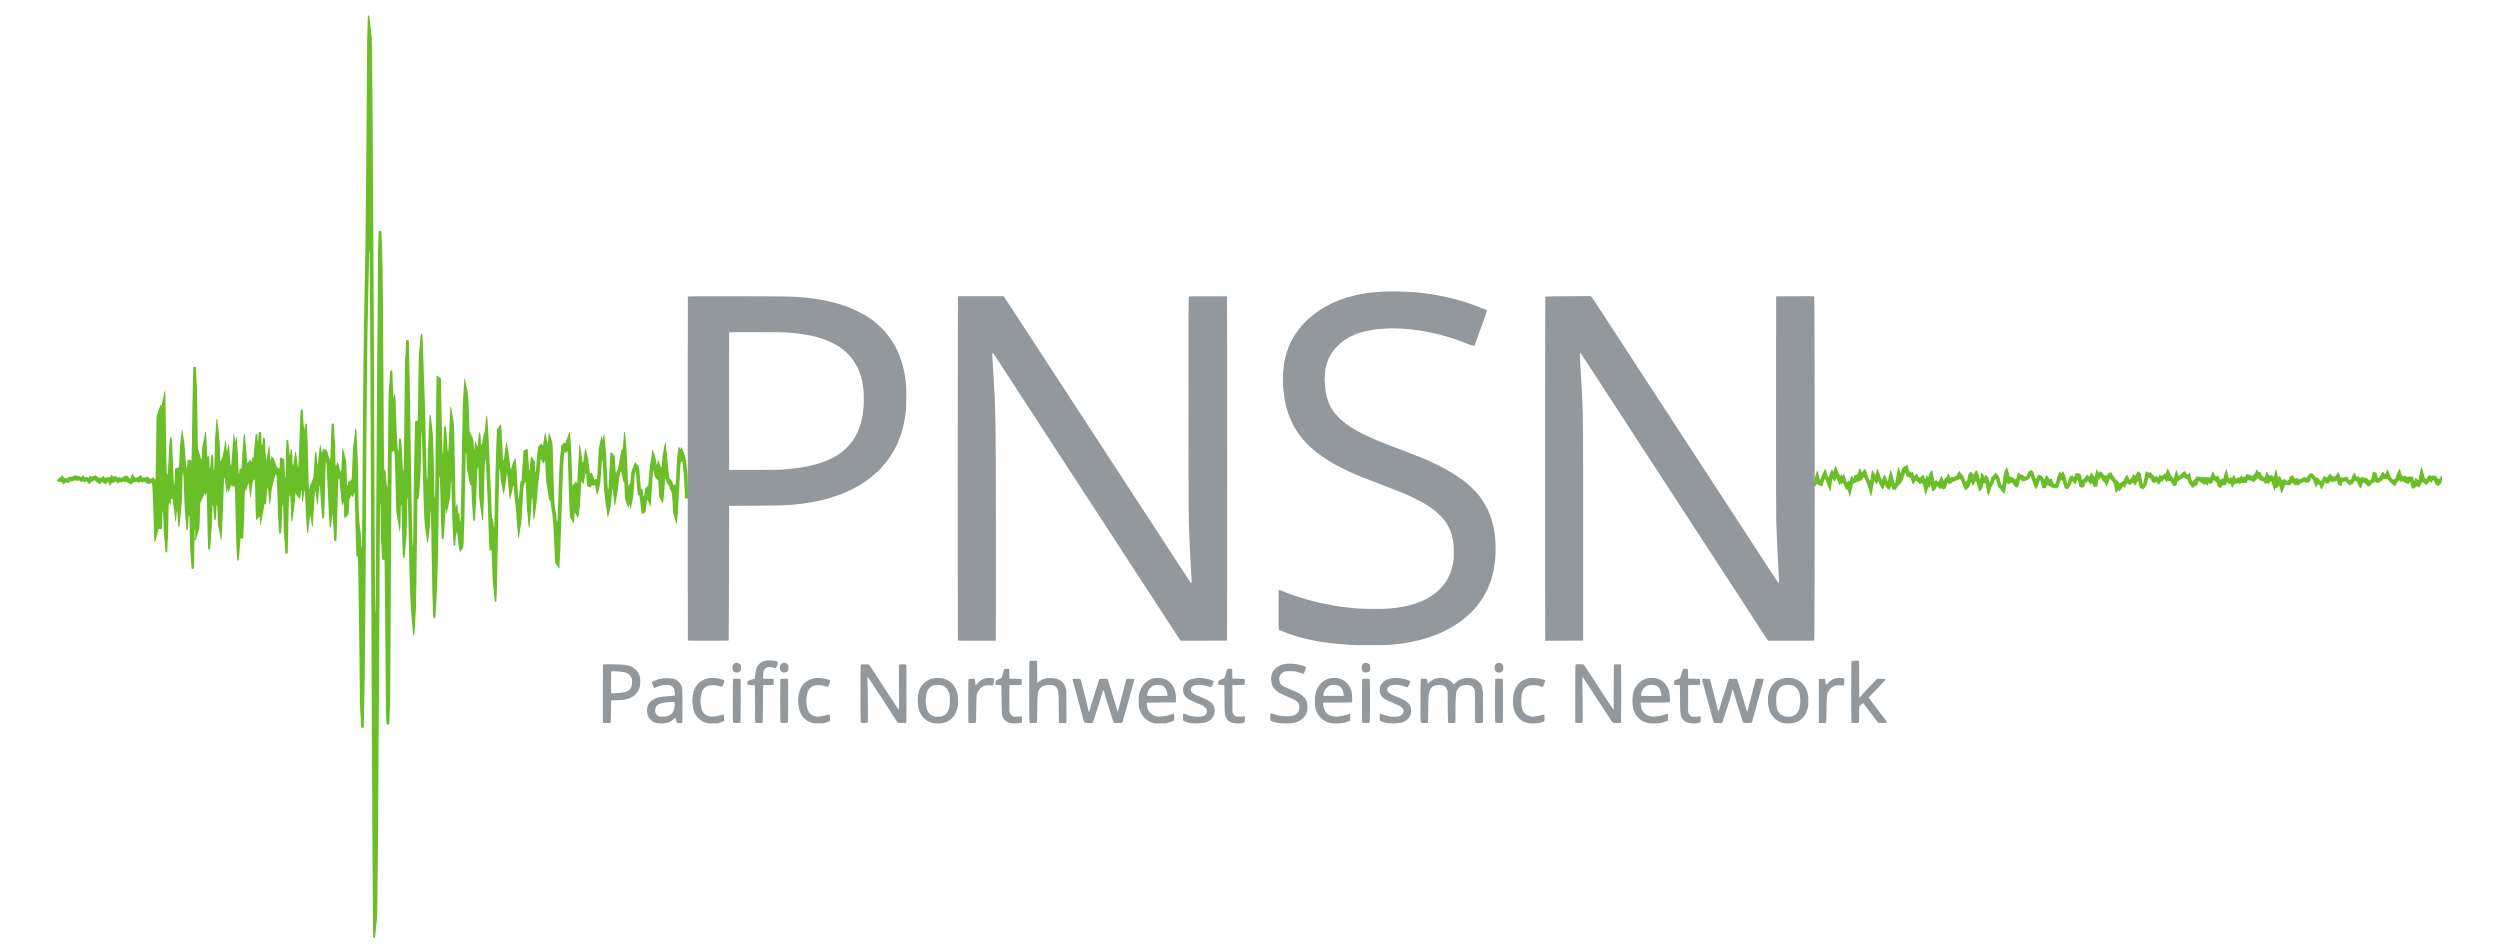<?xml version="1.0" standalone="no"?>
<!DOCTYPE svg PUBLIC "-//W3C//DTD SVG 1.1//EN"
 "http://www.w3.org/Graphics/SVG/1.1/DTD/svg11.dtd">
<!-- Created with svg_stack (http://github.com/astraw/svg_stack) -->
<svg xmlns:sodipodi="http://sodipodi.sourceforge.net/DTD/sodipodi-0.dtd" xmlns="http://www.w3.org/2000/svg" version="1.1" width="5000.0" height="1900.0">
  <defs/>
  <g id="id0:id0" transform="matrix(1.25,0,0,1.25,0.0,0.0)"><g transform="translate(0,1520) scale(0.04,-0.04)" fill="#92989b" stroke="none">
<path d="M55325 26335 c-165 -7 -327 -18 -360 -24 -33 -6 -112 -15 -175 -20 -63 -5 -142 -17 -175 -25 -32 -9 -71 -16 -86 -16 -32 0 -261 -44 -334 -65 -70 -19 -170 -45 -235 -61 -66 -15 -148 -42 -174 -56 -10 -5 -39 -16 -65 -23 -125 -36 -153 -47 -346 -135 -22 -10 -62 -28 -90 -40 -87 -39 -168 -80 -220 -112 -27 -17 -75 -44 -105 -60 -116 -63 -172 -100 -399 -266 -183 -135 -495 -440 -605 -593 -206 -284 -305 -459 -412 -727 -41 -101 -74 -191 -74 -200 0 -8 -9 -43 -19 -76 -33 -107 -59 -218 -80 -346 -18 -113 -25 -165 -47 -365 -12 -115 -6 -573 11 -699 8 -67 19 -164 25 -216 14 -132 58 -366 92 -485 11 -38 29 -101 40 -140 21 -72 60 -187 83 -240 6 -16 22 -57 35 -90 24 -63 133 -286 178 -364 118 -204 297 -443 463 -616 206 -215 524 -469 837 -668 135 -85 164 -103 217 -132 67 -37 157 -87 210 -117 96 -54 579 -288 594 -288 5 0 22 -7 38 -15 15 -8 48 -23 73 -34 90 -37 176 -74 216 -92 22 -11 44 -19 49 -19 5 0 48 -15 95 -34 47 -18 141 -55 210 -81 69 -26 134 -51 145 -55 11 -5 74 -30 140 -55 193 -73 358 -137 390 -150 17 -7 77 -31 135 -53 58 -21 187 -71 287 -111 99 -39 184 -71 187 -71 3 0 34 -13 68 -29 181 -84 231 -107 313 -143 50 -22 137 -65 195 -96 58 -31 140 -74 183 -96 120 -63 137 -73 192 -109 47 -32 139 -90 176 -112 40 -23 159 -116 253 -196 168 -144 303 -291 405 -441 48 -72 149 -275 167 -338 9 -30 29 -94 45 -142 15 -47 33 -124 39 -170 6 -45 18 -112 27 -148 11 -50 15 -133 15 -350 1 -251 -2 -300 -21 -415 -13 -71 -31 -159 -41 -195 -11 -36 -22 -81 -26 -100 -4 -19 -13 -48 -20 -65 -7 -16 -25 -61 -39 -100 -32 -83 -125 -261 -171 -327 -109 -155 -260 -328 -332 -379 -25 -18 -66 -51 -92 -74 -56 -50 -222 -161 -316 -210 -38 -20 -73 -40 -79 -45 -5 -4 -21 -11 -35 -15 -14 -4 -31 -12 -38 -18 -15 -12 -122 -57 -136 -57 -5 0 -28 -8 -50 -19 -73 -33 -148 -61 -165 -61 -9 0 -43 -9 -76 -20 -79 -26 -185 -55 -260 -69 -33 -7 -89 -18 -125 -25 -205 -42 -457 -73 -715 -88 -253 -14 -986 -4 -1155 16 -69 8 -172 18 -230 21 -58 4 -156 15 -219 26 -62 10 -131 19 -152 19 -21 0 -87 9 -146 20 -59 10 -162 29 -228 41 -66 12 -185 35 -265 51 -80 17 -167 35 -195 40 -27 6 -79 19 -114 29 -35 11 -74 19 -85 19 -20 0 -94 19 -236 60 -36 10 -96 27 -135 38 -238 67 -227 63 -365 112 -19 7 -55 18 -80 26 -91 27 -243 81 -296 105 -23 11 -48 19 -55 19 -8 0 -23 6 -34 14 -11 7 -31 17 -45 20 -37 11 -131 47 -165 64 -17 8 -40 13 -50 11 l-20 -4 -3 -775 c-2 -565 1 -781 9 -797 6 -11 21 -23 33 -26 11 -3 59 -21 106 -42 183 -79 294 -121 420 -160 25 -8 83 -27 130 -43 47 -16 103 -32 125 -36 22 -4 60 -13 85 -21 90 -29 303 -79 425 -100 44 -7 100 -18 125 -24 73 -18 260 -50 330 -56 36 -4 99 -13 140 -20 41 -8 129 -19 195 -25 66 -6 154 -15 195 -20 82 -11 390 -34 682 -51 238 -13 1399 -6 1478 10 30 6 123 15 205 21 83 6 186 17 230 24 44 8 141 24 215 36 228 37 271 46 630 135 112 28 480 154 600 206 63 27 129 56 145 63 80 34 225 108 365 187 144 80 183 104 344 217 34 23 84 57 111 76 28 18 79 60 115 92 36 33 101 90 146 126 120 100 344 345 436 478 24 36 67 96 94 133 55 76 52 71 155 262 91 170 119 228 119 246 0 8 7 23 15 33 8 11 15 26 15 34 0 13 32 94 66 167 7 17 18 51 24 76 5 26 14 59 20 75 7 16 15 47 20 69 5 22 22 95 39 163 17 67 35 159 40 205 5 45 16 127 25 182 25 161 37 519 25 765 -10 212 -44 490 -74 605 -8 33 -15 68 -15 79 0 23 -89 324 -119 401 -38 99 -91 230 -101 248 -6 9 -34 63 -64 120 -74 141 -86 163 -122 210 -17 23 -38 56 -48 72 -117 211 -528 620 -836 833 -127 88 -296 200 -330 219 -19 10 -72 41 -118 68 -137 82 -211 123 -331 183 -14 7 -33 17 -41 22 -25 15 -270 136 -335 165 -33 15 -91 42 -130 60 -131 62 -184 85 -194 85 -10 0 -57 20 -136 56 -16 8 -43 18 -60 24 -76 24 -137 48 -148 59 -6 6 -17 11 -24 11 -13 0 -119 40 -189 72 -22 10 -46 18 -52 18 -7 0 -29 9 -49 20 -21 11 -45 20 -53 20 -9 0 -25 7 -36 15 -10 8 -25 15 -33 15 -7 0 -39 11 -70 24 -31 13 -83 34 -116 46 -33 12 -73 28 -90 36 -16 7 -49 18 -72 24 -23 6 -45 14 -47 19 -3 5 -18 12 -33 15 -16 4 -52 16 -80 27 -29 11 -79 29 -110 41 -75 26 -148 56 -199 79 -23 11 -46 19 -53 19 -6 0 -28 9 -48 20 -21 11 -45 20 -54 20 -9 0 -22 6 -28 14 -7 8 -27 18 -44 22 -18 4 -52 16 -77 27 -25 11 -65 29 -90 40 -25 11 -58 26 -75 33 -16 7 -41 18 -55 24 -14 5 -32 14 -40 19 -8 5 -35 18 -60 29 -55 24 -239 110 -260 121 -18 9 -140 76 -190 104 -19 10 -48 26 -65 36 -16 9 -48 27 -70 39 -40 23 -54 32 -136 87 -24 16 -51 34 -60 40 -70 43 -145 99 -209 155 -41 37 -92 79 -114 95 -63 48 -250 257 -322 362 -36 54 -86 141 -111 193 -24 52 -48 102 -53 111 -11 22 -52 145 -78 239 -36 129 -63 306 -73 473 -5 89 -11 177 -14 194 -9 52 23 398 46 503 73 331 197 576 406 803 102 110 233 227 317 283 33 21 73 48 90 60 17 11 62 37 100 57 38 20 74 41 80 45 6 5 40 21 76 36 36 15 72 31 81 35 73 40 352 129 444 142 38 5 94 16 125 23 30 8 78 17 105 21 28 3 75 13 105 20 30 8 129 18 220 24 91 6 242 16 335 22 128 9 224 9 390 1 315 -16 496 -30 605 -47 52 -9 142 -20 199 -26 58 -5 108 -12 111 -14 4 -2 38 -9 76 -14 112 -17 424 -80 524 -106 30 -8 105 -26 165 -41 61 -14 155 -40 210 -56 258 -75 335 -99 395 -121 36 -14 106 -39 155 -56 50 -18 98 -37 109 -43 10 -5 42 -17 70 -25 28 -8 56 -19 61 -23 6 -4 26 -13 45 -18 19 -6 67 -23 105 -37 252 -94 240 -94 269 -4 8 24 26 76 41 114 43 114 76 208 85 240 5 17 21 62 35 100 31 82 61 164 80 220 8 22 26 72 41 110 14 39 32 88 38 110 7 22 17 51 23 65 6 14 18 45 26 70 8 25 33 97 57 160 54 147 58 168 34 176 -11 4 -42 17 -71 30 -28 13 -57 24 -62 24 -6 0 -28 9 -48 20 -21 11 -43 20 -50 20 -7 0 -30 9 -50 20 -21 11 -45 20 -53 20 -9 0 -20 4 -26 10 -10 10 -47 23 -234 86 -58 19 -119 41 -137 49 -17 8 -37 15 -44 15 -8 0 -36 9 -64 19 -27 11 -86 29 -130 41 -44 13 -107 30 -140 40 -131 38 -214 60 -300 80 -289 68 -411 94 -565 120 -69 12 -171 30 -227 41 -57 10 -123 19 -147 19 -24 0 -79 7 -122 15 -44 8 -137 19 -209 25 -71 6 -159 15 -195 20 -65 9 -440 25 -785 34 -99 2 -315 -2 -480 -9z"/>
<path d="M38338 26151 c-7 -2 -16 -9 -20 -15 -9 -13 -11 -13727 -2 -13750 6 -14 81 -16 755 -16 l748 0 11 20 c15 28 8 8037 -8 8460 -6 168 -13 502 -17 744 -3 241 -10 482 -15 535 -6 53 -17 229 -25 391 -8 162 -19 356 -25 430 -5 74 -14 230 -20 345 -5 116 -14 267 -20 337 -13 148 -10 250 7 255 6 2 42 -42 79 -99 155 -237 221 -338 282 -433 36 -55 97 -149 137 -210 40 -60 103 -157 140 -215 37 -58 102 -157 143 -220 41 -63 100 -153 130 -200 31 -47 103 -157 160 -245 164 -252 185 -283 267 -410 120 -185 201 -310 280 -430 40 -60 103 -157 140 -215 37 -58 102 -157 143 -220 41 -63 100 -153 130 -200 62 -95 246 -378 297 -455 18 -27 72 -111 120 -185 148 -227 215 -330 290 -445 40 -60 103 -157 140 -215 37 -58 102 -157 143 -220 41 -63 100 -153 130 -200 62 -94 246 -377 297 -455 42 -64 211 -324 283 -435 30 -47 88 -134 127 -195 40 -60 103 -157 140 -215 37 -58 106 -163 153 -235 47 -71 104 -159 127 -195 41 -64 225 -346 290 -445 42 -64 211 -324 283 -435 30 -47 88 -134 127 -195 40 -60 103 -157 140 -215 37 -58 102 -157 143 -220 41 -63 100 -153 130 -200 62 -94 246 -377 297 -455 42 -64 211 -324 283 -435 30 -47 88 -134 127 -195 40 -60 103 -157 140 -215 37 -58 102 -157 143 -220 41 -63 100 -153 130 -200 62 -94 246 -377 297 -455 39 -60 207 -317 283 -435 30 -47 92 -141 137 -210 45 -69 113 -174 151 -233 38 -60 86 -131 107 -158 l38 -49 921 2 922 3 8 35 c9 44 9 13641 0 13695 l-7 40 -754 3 c-549 1 -758 -1 -767 -9 -12 -10 -14 -695 -14 -4293 0 -4104 4 -4799 30 -5201 5 -82 14 -287 20 -455 6 -168 15 -352 20 -410 5 -58 14 -224 20 -370 5 -146 17 -365 26 -488 17 -229 15 -255 -20 -235 -9 5 -38 45 -65 88 -28 44 -64 100 -81 125 -32 47 -73 110 -209 320 -44 69 -90 139 -101 155 -47 68 -239 364 -254 391 -9 16 -29 47 -45 69 -16 22 -64 94 -106 160 -147 227 -175 270 -195 300 -50 72 -240 365 -254 391 -9 16 -29 47 -45 69 -16 22 -64 94 -106 160 -147 227 -175 270 -195 300 -23 33 -160 244 -222 340 -21 33 -52 80 -69 105 -17 25 -52 79 -79 120 -157 243 -212 328 -230 355 -24 35 -226 345 -255 391 -11 17 -32 49 -46 70 -15 22 -62 93 -104 159 -43 66 -100 154 -126 195 -27 41 -58 89 -69 105 -25 36 -228 347 -255 391 -11 17 -33 51 -50 75 -29 44 -136 209 -227 349 -26 41 -57 89 -68 105 -25 36 -228 347 -255 391 -11 17 -33 51 -50 75 -16 24 -61 94 -100 154 -40 61 -110 169 -157 240 -193 295 -275 422 -294 451 -10 17 -32 51 -49 75 -16 24 -61 94 -100 154 -40 61 -110 169 -157 240 -47 72 -124 191 -173 265 -48 74 -111 171 -140 215 -29 44 -86 132 -127 195 -41 63 -113 174 -160 245 -263 402 -294 451 -440 675 -41 63 -113 174 -160 245 -263 402 -294 451 -440 675 -41 63 -115 176 -163 250 -48 74 -117 180 -153 235 -36 55 -77 117 -91 138 -14 20 -35 52 -46 70 -11 19 -33 54 -50 78 -16 24 -61 94 -100 154 -40 61 -110 169 -157 240 -47 72 -133 204 -193 295 -59 91 -124 191 -144 222 -20 31 -58 89 -86 128 l-50 71 -897 2 c-494 1 -904 0 -910 -2z"/>
<path d="M62708 26150 c-487 -3 -890 -9 -895 -13 -12 -13 -15 -13709 -3 -13741 l10 -26 752 2 753 3 0 4305 c0 4434 -1 4560 -41 5484 -8 186 -16 341 -18 345 -3 3 -9 123 -16 266 -6 143 -15 307 -20 365 -14 153 -41 731 -34 741 14 23 12 26 209 -276 64 -99 132 -202 150 -230 18 -27 72 -111 120 -185 148 -227 215 -330 290 -445 40 -60 103 -157 140 -215 37 -58 102 -157 143 -220 41 -63 100 -153 130 -200 62 -94 246 -377 297 -455 42 -64 211 -324 283 -435 30 -47 88 -134 127 -195 40 -60 103 -157 140 -215 37 -58 102 -157 143 -220 41 -63 100 -153 130 -200 62 -94 246 -377 297 -455 42 -64 211 -324 283 -435 30 -47 88 -134 127 -195 40 -60 103 -157 140 -215 37 -58 102 -157 143 -220 41 -63 100 -153 130 -200 62 -94 246 -377 297 -455 42 -64 211 -324 283 -435 30 -47 88 -134 127 -195 40 -60 103 -157 140 -215 37 -58 102 -157 143 -220 41 -63 100 -153 130 -200 62 -94 246 -377 297 -455 42 -64 211 -324 283 -435 30 -47 88 -134 127 -195 40 -60 103 -157 140 -215 37 -58 102 -157 143 -220 41 -63 100 -153 130 -200 62 -94 246 -377 297 -455 42 -64 211 -324 283 -435 30 -47 88 -134 127 -195 40 -60 107 -164 150 -230 43 -66 125 -193 184 -283 58 -89 159 -245 225 -345 65 -100 133 -204 151 -232 78 -119 256 -394 383 -590 14 -22 37 -52 51 -67 l25 -28 910 0 c501 0 916 4 923 8 10 6 13 708 17 3232 2 1774 4 3234 4 3245 0 11 -2 1654 -4 3650 -4 3441 -5 3631 -22 3640 -11 7 -282 8 -767 5 l-750 -5 -3 -4415 c-2 -2996 1 -4463 8 -4563 5 -82 15 -320 20 -530 6 -210 15 -429 20 -487 6 -58 15 -231 20 -385 6 -154 15 -327 20 -385 14 -148 34 -666 26 -686 -10 -26 -30 -3 -117 131 -43 66 -88 134 -99 150 -12 17 -72 109 -134 205 -63 96 -152 234 -199 305 -47 72 -121 186 -166 255 -44 69 -90 139 -101 155 -12 17 -72 109 -134 205 -63 96 -152 234 -199 305 -47 72 -121 186 -166 255 -44 69 -90 139 -101 155 -12 17 -72 109 -134 205 -63 96 -152 234 -199 305 -47 72 -121 186 -166 255 -44 69 -90 139 -101 155 -12 17 -72 109 -134 205 -63 96 -152 234 -199 305 -47 72 -121 186 -166 255 -44 69 -90 139 -101 155 -12 17 -72 109 -134 205 -63 96 -152 234 -199 305 -47 72 -121 186 -166 255 -44 69 -90 139 -101 155 -12 17 -72 109 -134 205 -63 96 -152 234 -199 305 -47 72 -121 186 -166 255 -44 69 -90 139 -101 155 -12 17 -72 109 -134 205 -63 96 -152 234 -199 305 -47 72 -121 186 -166 255 -44 69 -90 139 -101 155 -12 17 -72 109 -134 205 -63 96 -152 234 -199 305 -47 72 -121 186 -166 255 -44 69 -90 139 -101 155 -12 17 -72 109 -134 205 -63 96 -152 234 -199 305 -47 72 -121 186 -166 255 -44 69 -90 139 -101 155 -47 68 -239 364 -254 391 -9 16 -29 47 -45 69 -16 22 -64 94 -106 160 -147 227 -175 270 -195 300 -50 72 -240 365 -254 391 -9 16 -29 47 -45 69 -16 22 -64 94 -106 160 -147 227 -175 270 -195 300 -50 72 -240 365 -254 391 -9 16 -29 47 -45 69 -26 36 -77 114 -232 355 -27 41 -57 86 -67 100 -10 14 -31 47 -47 73 -25 43 -71 81 -92 75 -4 -2 -407 -5 -895 -8z"/>
<path d="M27516 26134 c-8 -21 -8 -13727 0 -13748 6 -14 87 -16 814 -16 636 0 811 3 817 13 4 6 10 1220 13 2697 l5 2685 990 6 c962 6 1372 17 1505 38 36 6 133 15 215 20 83 5 171 14 195 20 25 6 92 18 150 26 161 22 248 35 330 52 41 8 95 19 120 23 25 5 70 16 100 24 30 8 109 27 175 41 66 15 138 32 160 39 22 7 108 35 190 61 83 26 165 53 183 61 18 8 39 14 48 14 14 0 90 30 184 72 76 34 102 45 170 73 95 40 153 65 170 76 8 5 24 13 35 18 11 5 49 26 85 46 36 20 103 58 150 83 113 61 143 80 310 197 78 55 156 110 174 121 18 12 81 66 140 120 59 55 133 120 164 146 32 25 80 73 107 106 28 33 93 107 145 164 52 57 126 149 163 204 37 54 95 139 128 187 33 49 85 137 115 195 30 59 59 114 64 122 4 8 13 26 19 40 6 14 24 49 41 79 16 29 32 68 36 85 3 17 12 42 19 56 7 14 24 57 38 95 14 39 38 101 52 139 54 139 141 512 166 706 5 47 17 123 25 170 35 196 38 1093 4 1235 -5 22 -14 87 -20 145 -10 102 -36 247 -65 360 -8 30 -26 104 -41 165 -24 99 -39 144 -105 325 -12 30 -25 71 -31 90 -5 19 -56 127 -112 240 -186 372 -454 724 -716 943 -47 39 -103 88 -125 109 -43 40 -189 146 -240 174 -16 9 -48 31 -70 49 -23 18 -69 48 -103 67 -272 148 -495 258 -523 258 -8 0 -23 6 -34 14 -11 7 -31 17 -45 20 -14 4 -43 16 -65 26 -48 23 -126 51 -215 78 -155 46 -218 66 -270 83 -55 18 -145 40 -320 78 -52 11 -126 28 -165 37 -65 15 -144 28 -325 54 -352 51 -348 50 -720 80 -286 23 -879 30 -2584 30 -1645 0 -1814 -1 -1820 -16z m4019 -1439 c83 -8 195 -17 250 -21 55 -3 132 -12 170 -19 39 -8 102 -17 140 -20 65 -6 168 -25 325 -60 36 -8 83 -17 105 -21 22 -3 67 -14 100 -24 33 -10 94 -28 135 -39 69 -20 133 -41 280 -93 30 -11 59 -24 65 -29 5 -5 15 -9 23 -9 14 0 265 -124 333 -164 362 -214 633 -499 817 -856 90 -176 160 -366 193 -527 4 -24 15 -66 23 -95 8 -29 17 -86 21 -127 4 -40 13 -108 21 -150 21 -110 21 -703 0 -814 -9 -43 -18 -113 -22 -155 -3 -42 -15 -115 -25 -162 -61 -267 -62 -273 -120 -424 -11 -27 -19 -53 -19 -58 0 -18 -91 -207 -153 -318 -111 -199 -342 -457 -553 -615 -114 -86 -365 -233 -441 -259 -10 -3 -25 -10 -33 -15 -25 -16 -83 -42 -125 -56 -22 -7 -71 -25 -110 -39 -116 -43 -206 -72 -295 -95 -47 -12 -116 -31 -155 -41 -99 -27 -256 -60 -284 -60 -13 0 -60 -9 -105 -19 -44 -11 -115 -22 -156 -26 -41 -3 -94 -10 -116 -16 -23 -5 -116 -15 -205 -23 -90 -9 -216 -21 -279 -28 -84 -9 -390 -12 -1145 -13 l-1030 0 -3 2745 c-1 1510 0 2750 2 2755 2 7 380 9 1112 8 888 -2 1139 -6 1259 -18z"/>
<path d="M22780 20660 c0 -11 5 -20 10 -20 6 0 10 9 10 20 0 11 -4 20 -10 20 -5 0 -10 -9 -10 -20z"/>
<path d="M24960 20655 c0 -8 5 -15 10 -15 6 0 10 7 10 15 0 8 -4 15 -10 15 -5 0 -10 -7 -10 -15z"/>
<path d="M8220 20615 c0 -8 5 -15 10 -15 6 0 10 7 10 15 0 8 -4 15 -10 15 -5 0 -10 -7 -10 -15z"/>
<path d="M23400 19970 c0 -5 5 -10 10 -10 6 0 10 5 10 10 0 6 -4 10 -10 10 -5 0 -10 -4 -10 -10z"/>
<path d="M87060 19170 c0 -5 5 -10 10 -10 6 0 10 5 10 10 0 6 -4 10 -10 10 -5 0 -10 -4 -10 -10z"/>
<path d="M72700 19140 c0 -5 5 -10 10 -10 6 0 10 5 10 10 0 6 -4 10 -10 10 -5 0 -10 -4 -10 -10z"/>
<path d="M93540 19090 c0 -5 5 -10 10 -10 6 0 10 5 10 10 0 6 -4 10 -10 10 -5 0 -10 -4 -10 -10z"/>
<path d="M85100 18970 c0 -5 5 -10 10 -10 6 0 10 5 10 10 0 6 -4 10 -10 10 -5 0 -10 -4 -10 -10z"/>
<path d="M89660 18970 c0 -5 5 -10 10 -10 6 0 10 5 10 10 0 6 -4 10 -10 10 -5 0 -10 -4 -10 -10z"/>
<path d="M97660 18950 c0 -11 5 -20 10 -20 6 0 10 9 10 20 0 11 -4 20 -10 20 -5 0 -10 -9 -10 -20z"/>
<path d="M77660 18930 c0 -5 5 -10 10 -10 6 0 10 5 10 10 0 6 -4 10 -10 10 -5 0 -10 -4 -10 -10z"/>
<path d="M10020 18220 c0 -11 5 -20 10 -20 6 0 10 9 10 20 0 11 -4 20 -10 20 -5 0 -10 -9 -10 -20z"/>
<path d="M12080 18010 c0 -5 5 -10 10 -10 6 0 10 5 10 10 0 6 -4 10 -10 10 -5 0 -10 -4 -10 -10z"/>
<path d="M30695 11583 c-137 -16 -227 -52 -307 -123 -118 -104 -161 -225 -187 -534 l-6 -70 -95 -29 c-125 -38 -200 -67 -201 -78 -1 -5 -2 -33 -3 -61 -4 -88 -6 -87 157 -90 l142 -3 3 -744 c1 -529 5 -748 13 -758 9 -10 45 -13 144 -13 111 0 135 3 146 17 12 13 15 149 19 757 l5 741 205 3 c148 2 206 6 212 15 7 11 12 224 6 229 -2 1 -97 4 -213 7 l-210 6 -3 55 c-4 77 13 216 33 273 25 68 88 118 163 129 61 8 111 4 207 -18 101 -23 119 -20 139 24 17 37 44 125 53 173 6 32 -7 42 -82 62 -101 28 -251 41 -340 30z"/>
<path d="M41182 11558 c-9 -9 -12 -296 -12 -1229 0 -1094 2 -1219 16 -1233 12 -13 40 -16 142 -16 70 0 134 5 142 10 13 8 16 85 21 552 7 582 12 647 61 745 62 125 170 196 323 213 102 11 259 -3 286 -26 8 -8 20 -14 25 -14 23 0 83 -64 107 -112 52 -106 57 -181 57 -785 0 -303 3 -558 6 -567 5 -14 28 -16 144 -16 l138 0 12 30 c9 22 11 174 8 652 l-5 623 -21 76 c-25 94 -68 180 -117 236 -37 43 -132 113 -154 113 -6 0 -22 6 -34 14 -50 33 -167 51 -322 50 l-150 0 -104 -37 c-57 -20 -113 -44 -125 -55 -11 -10 -38 -29 -59 -42 -21 -12 -45 -33 -54 -46 -9 -14 -18 -22 -22 -19 -3 4 -4 194 -2 423 2 277 -1 426 -8 445 l-11 27 -138 0 c-94 0 -142 -4 -150 -12z"/>
<path d="M74068 11559 c-16 -9 -17 -88 -18 -1217 0 -958 3 -1212 13 -1232 l13 -25 129 -3 c72 -1 137 2 145 8 13 8 15 58 17 332 l2 323 43 38 c24 20 59 51 79 67 l37 30 34 -43 c18 -23 65 -85 104 -137 319 -430 456 -608 469 -614 21 -8 298 -8 319 0 9 3 16 16 16 28 -1 22 -5 28 -130 192 -94 123 -460 606 -517 683 -23 31 -49 69 -58 84 l-16 28 98 103 c54 57 201 211 326 341 251 261 268 282 246 296 -8 5 -86 9 -173 9 l-159 0 -51 -52 c-254 -260 -508 -529 -538 -570 -53 -69 -111 -135 -123 -137 -6 0 -8 256 -7 712 2 474 0 722 -7 740 l-11 27 -132 0 c-73 0 -141 -5 -150 -11z"/>
<path d="M29405 11481 c-49 -22 -86 -66 -100 -120 -38 -146 36 -266 165 -264 66 1 111 24 145 73 27 39 30 51 30 120 -1 86 -19 127 -77 170 -35 26 -125 38 -163 21z"/>
<path d="M31290 11471 c-19 -10 -48 -35 -65 -55 -28 -35 -30 -43 -30 -120 0 -75 3 -86 30 -126 34 -50 80 -72 145 -72 96 1 150 49 170 151 11 59 -2 134 -30 168 -56 70 -149 93 -220 54z"/>
<path d="M54565 11474 c-80 -41 -113 -115 -99 -222 12 -97 79 -157 174 -155 59 1 101 20 136 62 l29 35 0 97 0 98 -35 37 c-60 62 -141 82 -205 48z"/>
<path d="M59895 11481 c-11 -5 -37 -24 -58 -42 -30 -28 -39 -44 -47 -89 -13 -74 0 -150 34 -194 56 -74 195 -80 258 -12 40 42 50 70 50 146 0 81 -10 105 -61 154 -36 36 -47 40 -98 43 -32 1 -67 -1 -78 -6z"/>
<path d="M51475 11450 c-256 -18 -486 -155 -576 -345 -15 -33 -36 -100 -45 -148 -16 -82 -16 -93 -1 -175 10 -48 17 -101 17 -117 0 -42 74 -189 119 -233 46 -47 152 -131 201 -158 21 -12 111 -54 201 -93 90 -40 171 -76 179 -80 8 -4 58 -25 110 -46 252 -101 338 -235 285 -444 -17 -68 -24 -80 -81 -138 -34 -35 -68 -63 -76 -63 -7 0 -31 -9 -52 -19 -43 -22 -190 -46 -281 -45 -108 1 -319 26 -375 44 -30 10 -89 28 -130 40 -41 13 -85 27 -97 31 -30 11 -50 3 -57 -24 -10 -36 -7 -237 4 -256 6 -12 43 -28 97 -45 48 -15 108 -33 132 -41 59 -20 375 -39 521 -31 138 7 222 24 324 65 226 91 375 271 399 482 15 132 -3 284 -43 373 -50 113 -207 251 -360 319 -19 8 -61 27 -92 41 -31 14 -63 26 -71 26 -8 0 -20 7 -27 15 -7 8 -27 17 -46 21 -18 3 -38 12 -45 20 -6 8 -18 14 -26 14 -15 0 -100 37 -164 71 -20 10 -42 19 -48 19 -19 0 -118 77 -144 112 -37 51 -57 117 -57 190 0 99 25 163 87 226 28 28 58 52 65 52 7 0 31 10 53 22 37 21 52 22 230 22 148 0 203 -4 250 -18 113 -32 230 -68 247 -77 30 -15 47 -10 61 19 30 58 78 203 75 224 -3 26 -35 44 -128 71 -178 52 -244 65 -346 71 -60 4 -127 8 -149 10 -22 2 -85 0 -140 -4z"/>
<path d="M24129 11419 c-12 -7 -14 -190 -17 -1132 -1 -618 1 -1141 6 -1163 l8 -39 140 -3 c122 -2 143 0 155 14 11 14 15 100 19 453 l5 436 235 6 c175 4 253 10 305 23 153 38 231 67 300 110 30 20 59 36 64 36 14 0 145 143 161 175 8 17 22 41 31 55 8 14 28 64 43 111 23 75 27 102 27 220 0 75 -3 149 -6 165 -33 142 -84 241 -167 320 -55 53 -156 124 -177 124 -6 0 -22 7 -34 14 -48 32 -219 65 -394 76 -198 12 -684 12 -704 -1z m661 -284 c52 -8 112 -15 132 -15 90 0 245 -80 291 -148 51 -79 57 -94 65 -166 11 -106 -2 -230 -31 -296 -24 -53 -94 -130 -146 -158 -88 -50 -264 -76 -571 -84 l-85 -3 -3 430 c-1 237 0 436 3 443 6 17 224 16 345 -3z"/>
<path d="M34434 11413 c-12 -12 -14 -186 -14 -1154 0 -767 3 -1147 10 -1160 10 -17 22 -19 134 -19 108 0 125 2 140 19 17 18 17 68 12 798 -3 428 -9 832 -14 898 -4 66 -5 124 -1 128 7 10 42 -39 220 -313 67 -102 136 -207 154 -235 18 -27 72 -111 120 -185 184 -283 357 -549 420 -645 127 -194 224 -343 250 -385 48 -79 51 -80 221 -80 l151 0 11 25 c9 19 12 320 12 1159 0 1066 -1 1134 -17 1148 -23 20 -244 22 -271 2 -16 -12 -17 -55 -17 -656 0 -354 2 -755 6 -893 3 -137 3 -254 -1 -258 -7 -8 -149 197 -194 278 -8 17 -29 48 -45 70 -16 22 -64 94 -106 160 -147 227 -175 270 -195 300 -25 36 -228 347 -255 391 -11 17 -33 51 -50 75 -16 24 -61 94 -100 154 -188 289 -247 376 -264 384 -29 16 -300 10 -317 -6z"/>
<path d="M63026 11415 c-15 -15 -16 -121 -16 -1165 l0 -1149 19 -11 c11 -5 71 -10 135 -10 94 0 118 3 131 17 16 15 16 75 11 782 -4 421 -9 826 -12 900 -4 87 -2 137 5 144 7 7 13 5 18 -9 4 -10 46 -77 93 -149 48 -71 113 -170 145 -220 32 -49 91 -139 130 -200 40 -60 103 -157 140 -215 37 -58 102 -157 143 -220 41 -63 100 -153 130 -200 61 -94 230 -352 328 -502 35 -53 73 -103 86 -112 18 -13 52 -16 170 -16 135 0 148 2 158 19 13 26 14 2289 0 2311 -7 12 -36 15 -140 16 -119 1 -132 -1 -141 -18 -7 -12 -10 -324 -8 -908 1 -490 -1 -891 -4 -892 -6 -3 -103 140 -276 407 -47 72 -132 202 -189 290 -111 170 -145 222 -264 405 -41 63 -113 174 -160 245 -47 72 -129 198 -183 280 -54 83 -106 159 -117 171 -17 19 -30 21 -167 23 -125 2 -151 -1 -165 -14z"/>
<path d="M40178 11239 c-10 -5 -18 -16 -18 -24 0 -8 -11 -51 -25 -97 -14 -46 -35 -116 -48 -157 -23 -77 -46 -103 -103 -117 -16 -4 -36 -12 -44 -19 -8 -7 -31 -18 -51 -24 -63 -20 -79 -43 -79 -114 0 -36 5 -68 12 -75 8 -8 48 -12 114 -12 69 0 105 -4 112 -13 7 -8 12 -202 15 -557 3 -300 10 -571 15 -603 6 -31 27 -91 48 -132 43 -88 100 -144 189 -186 119 -55 401 -63 523 -14 l43 17 -3 117 -3 116 -35 -3 c-19 -1 -92 -5 -161 -8 l-126 -6 -49 25 c-56 28 -82 60 -110 132 -18 47 -19 82 -19 580 l0 530 234 3 c152 1 239 6 248 13 9 8 13 42 13 120 0 60 -1 110 -2 111 -2 1 -113 5 -248 8 l-245 5 -5 195 -5 195 -85 2 c-47 2 -93 -2 -102 -8z"/>
<path d="M49098 11239 c-10 -5 -18 -16 -18 -23 0 -8 -13 -56 -29 -107 -15 -52 -36 -123 -47 -157 -19 -68 -45 -95 -100 -108 -16 -4 -36 -12 -44 -19 -8 -7 -27 -15 -42 -19 -14 -3 -40 -18 -57 -32 -29 -24 -31 -31 -31 -88 0 -35 5 -67 12 -74 8 -8 48 -12 113 -12 65 0 105 -4 113 -12 9 -9 12 -132 12 -493 0 -265 5 -531 11 -591 20 -206 97 -329 250 -398 116 -53 412 -58 515 -9 l39 18 0 115 0 115 -35 -3 c-19 -1 -92 -5 -162 -8 -118 -6 -130 -4 -173 17 -50 25 -80 60 -110 129 l-20 44 0 536 0 535 234 3 c152 1 239 6 248 13 9 8 13 42 13 120 0 60 -1 110 -2 111 -2 1 -113 5 -248 8 l-245 5 -3 190 c-2 136 -6 191 -15 197 -18 11 -159 9 -179 -3z"/>
<path d="M67323 11238 c-5 -7 -20 -47 -33 -88 -12 -41 -31 -100 -41 -130 -9 -30 -20 -68 -24 -85 -7 -34 -51 -85 -74 -86 -9 0 -54 -19 -101 -42 l-85 -42 0 -80 0 -80 115 -5 115 -5 6 -530 c3 -356 9 -543 17 -570 6 -22 12 -58 12 -80 0 -100 111 -249 225 -303 111 -54 359 -66 494 -26 76 22 81 31 81 138 0 122 -8 134 -80 118 -28 -7 -102 -12 -163 -12 l-112 0 -47 35 c-30 22 -58 55 -75 87 l-28 53 0 545 0 545 240 5 240 5 0 120 0 120 -240 5 -240 5 -3 184 c-1 115 -7 189 -13 198 -15 18 -173 18 -186 1z"/>
<path d="M28405 10880 c-44 -4 -89 -12 -100 -17 -11 -6 -40 -14 -65 -18 -96 -15 -298 -148 -355 -233 -14 -20 -37 -55 -52 -77 -105 -154 -156 -443 -128 -725 12 -127 53 -302 74 -315 5 -2 12 -17 16 -32 10 -40 83 -138 157 -210 76 -75 156 -121 274 -159 l89 -29 200 1 200 1 92 31 c51 17 106 38 123 47 l31 16 -3 127 -3 127 -47 -2 c-25 -2 -70 -12 -100 -23 -78 -29 -301 -63 -362 -55 -122 16 -230 67 -293 138 -44 50 -92 156 -103 224 -46 294 -45 238 -1 528 47 304 316 438 682 340 48 -12 96 -28 108 -34 35 -19 58 -4 76 47 9 26 23 61 30 77 21 46 36 111 29 129 -3 8 -22 19 -42 22 -20 4 -54 15 -77 25 -79 34 -324 61 -450 49z"/>
<path d="M32645 10880 c-232 -23 -444 -140 -554 -305 -25 -38 -48 -74 -50 -80 -2 -5 -14 -32 -26 -60 -47 -106 -64 -179 -85 -376 -10 -92 -9 -125 9 -265 27 -208 69 -326 162 -451 47 -64 148 -154 201 -180 18 -9 40 -21 48 -28 8 -7 58 -25 110 -41 l95 -29 200 1 c174 1 207 4 255 22 30 11 68 23 83 26 16 4 46 18 68 32 l39 24 0 108 c0 142 -6 151 -86 133 -33 -7 -70 -19 -84 -26 -22 -11 -137 -32 -270 -50 -76 -10 -217 22 -285 66 -116 75 -175 183 -205 376 -25 165 -25 211 1 380 37 238 120 358 289 415 98 32 270 30 405 -6 55 -15 104 -31 109 -36 23 -23 47 -9 70 43 48 105 57 130 63 173 5 39 3 44 -18 52 -172 64 -392 97 -544 82z"/>
<path d="M37420 10880 c-110 -11 -214 -41 -308 -90 -67 -35 -101 -62 -172 -137 -50 -52 -100 -113 -112 -136 -101 -193 -135 -384 -116 -662 7 -111 14 -146 49 -250 46 -138 134 -285 203 -337 23 -17 57 -46 76 -64 19 -18 82 -53 140 -78 90 -40 119 -47 215 -57 60 -6 153 -8 205 -5 104 7 261 48 299 77 13 11 29 19 35 19 7 0 48 30 93 68 79 65 150 150 187 222 32 65 76 181 76 203 0 12 7 43 15 69 32 108 27 376 -10 543 -21 93 -81 225 -139 308 -158 223 -428 336 -736 307z m178 -280 c183 -23 295 -121 366 -320 44 -122 41 -495 -5 -632 -50 -150 -132 -242 -264 -292 -36 -14 -83 -20 -169 -23 -104 -4 -127 -1 -180 18 -34 12 -68 28 -77 36 -8 7 -20 13 -26 13 -14 0 -123 116 -123 131 0 7 -6 20 -13 28 -24 27 -48 112 -58 196 -5 44 -13 110 -19 147 -7 51 -6 90 5 165 8 54 15 117 15 139 0 51 41 162 80 218 66 98 168 160 282 175 91 12 95 12 186 1z"/>
<path d="M39470 10879 c-71 -12 -151 -38 -171 -55 -8 -8 -20 -14 -26 -14 -17 0 -172 -128 -190 -158 -26 -42 -55 -72 -65 -66 -4 3 -6 9 -3 13 9 15 -17 236 -29 243 -19 13 -231 9 -244 -4 -9 -9 -12 -216 -12 -869 0 -766 2 -859 16 -873 12 -13 40 -16 142 -16 70 0 134 5 142 10 13 8 16 82 20 527 5 460 8 527 24 598 11 44 24 87 31 95 6 8 16 27 22 42 23 53 139 163 210 198 61 31 79 35 165 38 53 2 121 -1 149 -7 43 -9 55 -9 66 2 29 29 64 247 44 271 -10 12 -44 18 -191 30 -25 2 -70 0 -100 -5z"/>
<path d="M46230 10880 c-167 -17 -307 -82 -424 -198 -126 -123 -187 -235 -238 -432 -19 -74 -21 -111 -21 -290 0 -188 2 -213 26 -300 14 -52 38 -122 53 -155 35 -76 132 -211 181 -251 57 -46 144 -104 156 -104 6 0 18 -6 26 -14 9 -7 59 -26 111 -42 l95 -29 222 1 223 2 87 26 c49 15 104 34 123 41 19 8 51 19 71 25 24 7 39 19 43 33 12 44 6 223 -7 241 l-13 18 -90 -27 c-49 -15 -105 -33 -124 -40 -19 -8 -57 -17 -85 -20 -27 -4 -95 -13 -150 -21 -142 -22 -280 0 -387 60 -57 33 -148 129 -172 182 -10 22 -24 53 -31 69 -17 37 -39 225 -27 237 4 4 266 9 582 10 l575 3 3 130 c4 178 -19 312 -74 433 -46 101 -90 165 -161 233 -62 61 -180 133 -235 144 -18 3 -53 12 -78 20 -57 17 -175 24 -260 15z m177 -284 c55 -9 96 -22 122 -39 79 -53 136 -153 160 -285 l18 -93 -18 -10 c-11 -5 -175 -8 -411 -7 l-393 3 3 50 c4 63 29 144 53 171 11 11 19 25 19 30 0 44 165 173 223 175 18 1 46 5 62 9 45 11 72 11 162 -4z"/>
<path d="M47905 10879 c-229 -32 -273 -45 -384 -109 -159 -91 -239 -308 -181 -491 42 -132 122 -214 285 -289 50 -23 122 -57 160 -75 80 -38 281 -125 289 -125 17 0 147 -95 169 -123 34 -45 41 -75 32 -144 -6 -48 -13 -63 -52 -104 -25 -27 -54 -49 -63 -49 -10 0 -37 -9 -61 -20 -37 -16 -66 -20 -176 -20 -132 0 -324 27 -367 51 -20 11 -105 43 -168 62 -61 18 -68 5 -68 -132 0 -79 4 -122 13 -132 12 -15 60 -35 183 -78 146 -51 556 -49 709 3 210 71 328 204 355 399 6 43 9 85 6 95 -3 9 -10 47 -15 84 -5 36 -18 79 -28 95 -11 15 -31 46 -46 68 -45 68 -171 150 -337 220 -62 26 -135 59 -172 76 -9 5 -57 24 -107 44 -103 40 -131 55 -188 105 -52 45 -79 119 -62 171 40 117 185 164 434 139 90 -9 150 -22 239 -51 66 -22 127 -37 136 -34 17 5 24 17 57 95 11 25 27 62 36 83 24 55 22 61 -30 84 -166 72 -458 122 -598 102z"/>
<path d="M53275 10880 c-203 -20 -404 -139 -518 -308 -58 -84 -112 -207 -132 -298 -35 -159 -37 -182 -32 -349 6 -220 29 -316 112 -474 36 -70 115 -163 185 -219 129 -105 270 -156 452 -167 139 -8 392 8 439 29 19 8 76 27 127 43 55 16 94 34 96 43 4 13 10 218 7 246 0 7 -8 14 -16 17 -14 6 -138 -28 -215 -59 -19 -7 -57 -16 -85 -19 -27 -4 -95 -13 -150 -21 -109 -17 -171 -13 -275 16 -98 28 -139 52 -206 122 -92 96 -129 192 -136 348 l-3 65 574 2 c452 2 576 5 583 15 5 7 7 87 4 178 -5 164 -27 294 -61 360 -7 14 -26 51 -41 83 -42 88 -159 207 -257 262 -45 26 -95 49 -112 52 -16 2 -50 11 -75 18 -58 17 -176 24 -265 15z m180 -283 c128 -21 182 -64 248 -199 32 -64 37 -85 40 -154 l2 -79 -405 0 -405 0 2 41 c5 122 83 258 191 335 48 33 81 49 104 50 18 1 47 5 63 9 45 11 72 11 160 -3z"/>
<path d="M55770 10879 c-268 -34 -340 -61 -456 -171 -99 -94 -125 -159 -125 -303 0 -89 4 -111 28 -170 47 -115 128 -185 303 -263 25 -11 72 -32 105 -47 135 -62 278 -125 285 -125 12 0 142 -80 168 -104 27 -24 50 -65 63 -110 20 -71 -53 -193 -130 -217 -20 -6 -50 -17 -68 -25 -22 -10 -71 -14 -165 -14 -149 0 -298 27 -423 75 -174 67 -165 71 -165 -94 0 -104 3 -133 16 -145 8 -9 21 -16 28 -16 7 0 56 -16 107 -35 84 -32 110 -37 247 -46 198 -13 396 0 497 35 263 89 397 296 355 546 -21 125 -70 204 -175 283 -71 54 -189 117 -218 117 -8 0 -20 7 -27 15 -7 8 -18 15 -24 15 -7 0 -29 9 -51 20 -22 11 -44 20 -50 20 -5 0 -32 11 -60 25 -27 13 -57 25 -66 25 -9 0 -22 6 -28 14 -7 8 -27 18 -44 22 -44 9 -153 80 -178 115 -32 46 -38 138 -11 181 74 119 375 141 655 47 137 -45 153 -47 162 -16 4 12 23 56 42 97 19 41 36 88 37 104 1 27 -4 31 -59 51 -131 48 -195 65 -300 79 -165 22 -204 24 -275 15z"/>
<path d="M57540 10880 c-71 -10 -162 -37 -215 -64 -70 -36 -162 -106 -174 -132 -6 -14 -17 -24 -23 -22 -14 5 -38 89 -38 133 0 50 -13 55 -135 55 -73 0 -115 -4 -123 -12 -16 -16 -17 -1709 -2 -1739 10 -17 23 -19 149 -19 117 0 140 2 145 16 3 9 6 223 6 477 0 342 4 487 14 557 8 52 17 120 21 151 7 66 50 161 94 212 77 87 228 129 387 106 115 -16 169 -55 221 -157 l38 -77 5 -630 c3 -346 9 -636 13 -642 11 -18 268 -18 285 -1 9 9 12 129 12 478 0 363 3 489 15 566 8 54 15 120 15 145 0 25 7 54 15 65 8 10 15 25 15 33 0 26 72 122 112 151 80 58 224 85 356 68 106 -15 164 -56 215 -153 l32 -60 3 -630 c3 -532 5 -633 18 -652 14 -22 21 -23 140 -23 69 0 134 5 145 10 l19 11 0 618 c0 584 -1 623 -20 716 -12 54 -27 110 -35 126 -8 15 -15 34 -15 42 0 39 -165 206 -204 207 -5 0 -17 6 -25 14 -21 19 -128 46 -226 56 -226 24 -461 -60 -595 -213 -23 -26 -45 -47 -50 -47 -4 0 -20 20 -34 44 -87 148 -349 246 -576 216z"/>
<path d="M61229 10880 c-42 -4 -81 -10 -87 -14 -6 -3 -34 -11 -63 -16 -74 -14 -220 -91 -290 -152 -117 -104 -204 -268 -245 -468 -29 -138 -34 -396 -10 -490 7 -30 16 -74 20 -96 3 -23 22 -82 43 -130 115 -277 335 -431 640 -449 134 -8 336 7 383 29 19 8 54 20 77 26 81 20 85 30 84 165 -1 66 -6 124 -11 129 -11 11 -110 -9 -150 -29 -14 -7 -89 -23 -167 -35 -149 -22 -192 -21 -303 12 -90 27 -187 113 -234 208 -93 186 -92 619 1 795 57 109 117 163 228 205 51 19 80 23 190 23 131 1 176 -7 320 -59 23 -8 45 -14 51 -14 6 0 23 33 38 73 16 39 34 87 42 105 8 18 14 48 14 67 0 32 -3 35 -37 41 -21 4 -50 13 -65 20 -30 16 -228 50 -328 57 -36 3 -99 1 -141 -3z"/>
<path d="M65980 10880 c-260 -28 -496 -205 -598 -449 -54 -131 -69 -194 -82 -359 -12 -143 7 -356 39 -457 48 -150 138 -289 245 -377 176 -145 384 -194 721 -170 111 8 149 16 260 52 72 24 136 47 143 53 8 7 12 47 12 137 0 106 -3 129 -15 134 -15 5 -80 -12 -205 -55 -30 -10 -91 -23 -135 -29 -44 -5 -113 -15 -152 -20 -76 -11 -162 -4 -253 23 -130 37 -234 133 -290 265 -17 41 -40 166 -44 242 l-1 25 574 3 c436 2 578 5 589 14 12 11 14 35 9 148 -7 158 -27 283 -56 360 -55 144 -162 288 -258 346 -61 37 -159 84 -175 84 -8 0 -34 6 -59 14 -54 18 -182 25 -269 16z m181 -283 c84 -14 156 -51 188 -95 48 -68 82 -149 92 -222 6 -41 13 -78 16 -83 2 -4 -1 -14 -7 -22 -11 -13 -73 -15 -404 -15 -258 0 -396 4 -402 10 -18 18 12 147 51 216 47 84 78 119 134 151 25 15 52 31 60 37 14 11 123 33 171 34 14 1 59 -5 101 -11z"/>
<path d="M71425 10880 c-44 -4 -89 -12 -100 -17 -11 -6 -37 -13 -58 -16 -59 -9 -212 -91 -278 -149 -33 -29 -78 -79 -100 -111 -53 -75 -127 -234 -135 -289 -3 -24 -13 -67 -21 -97 -21 -75 -21 -318 1 -436 9 -49 27 -121 41 -160 13 -38 25 -77 25 -85 0 -8 31 -60 68 -115 86 -128 200 -229 305 -271 40 -15 81 -34 92 -41 31 -19 238 -36 350 -29 101 7 254 45 286 72 8 8 20 14 26 14 15 0 122 77 166 118 46 44 157 207 157 231 0 9 6 26 14 37 8 11 27 68 42 125 25 97 27 118 27 309 0 191 -2 212 -27 300 -51 186 -115 298 -232 411 -159 152 -388 222 -649 199z m185 -281 c176 -21 289 -113 357 -289 22 -56 47 -240 47 -340 0 -99 -26 -284 -48 -340 -61 -157 -125 -223 -274 -280 -79 -30 -246 -29 -334 4 -145 52 -240 157 -281 311 -40 149 -41 484 -1 610 61 192 179 302 349 324 87 12 92 12 185 0z"/>
<path d="M73494 10880 c-142 -21 -238 -72 -351 -186 -110 -109 -106 -111 -126 51 l-12 100 -125 0 -125 0 -3 -860 c-1 -473 0 -870 3 -882 l5 -23 139 0 c122 0 140 2 147 18 5 9 12 238 15 507 7 594 13 642 92 765 63 96 133 154 237 197 44 18 73 23 145 22 50 0 112 -4 139 -8 41 -7 52 -5 67 10 11 11 19 26 19 34 0 8 5 60 11 116 13 121 11 124 -80 134 -113 12 -147 13 -197 5z"/>
<path d="M26540 10865 c-36 -8 -86 -14 -112 -15 -31 0 -83 -14 -150 -41 -162 -64 -197 -81 -203 -99 -3 -9 6 -43 20 -76 71 -162 76 -168 117 -140 12 9 29 16 36 16 8 0 28 7 45 15 134 61 292 90 433 79 67 -6 87 -12 131 -40 90 -59 121 -120 135 -268 6 -63 6 -112 1 -117 -5 -5 -84 -13 -175 -18 -91 -5 -170 -11 -175 -14 -5 -3 -67 -11 -137 -17 -71 -6 -158 -20 -195 -32 -107 -33 -221 -95 -279 -151 -114 -110 -152 -202 -152 -368 0 -154 45 -274 135 -364 99 -97 169 -129 328 -145 276 -30 463 26 619 182 28 28 53 46 57 42 4 -5 13 -42 19 -82 7 -40 19 -87 27 -103 l16 -29 98 0 c72 0 102 4 110 14 15 18 16 1261 0 1355 -17 110 -61 200 -133 272 -34 35 -76 70 -92 77 -16 8 -42 21 -59 29 -72 36 -362 60 -465 38z m448 -1022 c3 -90 -25 -239 -58 -303 -26 -51 -111 -134 -165 -160 -63 -31 -168 -50 -277 -50 -82 0 -103 4 -145 24 -92 47 -133 113 -135 219 -1 88 31 172 82 218 69 63 216 105 415 119 155 11 255 17 270 15 6 -1 11 -38 13 -82z"/>
<path d="M29320 10831 c-11 -22 -13 -1679 -1 -1721 l7 -25 135 -3 c117 -2 138 0 150 14 12 14 14 158 17 872 1 621 -1 859 -9 868 -9 11 -46 14 -150 14 -126 0 -139 -2 -149 -19z"/>
<path d="M31223 10843 c-10 -4 -13 -187 -13 -868 0 -772 2 -865 16 -879 23 -24 265 -23 285 1 12 13 14 162 16 859 2 528 -1 852 -7 868 l-10 26 -137 -1 c-76 0 -144 -3 -150 -6z"/>
<path d="M42911 10836 c-9 -10 -7 -28 5 -72 9 -33 24 -90 35 -129 10 -38 27 -101 38 -140 21 -76 52 -189 81 -300 11 -38 28 -101 39 -140 21 -76 52 -189 81 -300 11 -38 28 -101 39 -140 29 -106 80 -295 118 -439 11 -39 27 -74 38 -82 14 -10 56 -14 167 -14 l148 0 13 23 c8 12 33 83 57 157 23 74 48 151 55 170 13 35 45 135 163 505 33 105 70 228 82 275 33 128 54 192 64 193 8 2 36 -83 76 -233 13 -47 31 -110 40 -140 10 -30 37 -116 60 -190 61 -197 80 -259 100 -320 18 -56 33 -102 90 -290 18 -58 42 -115 53 -127 l20 -23 153 0 c109 0 154 3 162 13 12 15 23 50 102 337 11 41 29 107 40 145 11 39 29 104 40 145 12 41 29 104 39 140 11 36 29 101 41 145 12 44 30 112 41 150 11 39 29 104 40 145 11 41 29 104 39 140 10 36 28 101 39 145 12 44 31 110 42 147 11 36 19 77 17 90 l-3 23 -146 3 c-172 3 -165 7 -192 -107 -26 -108 -42 -172 -72 -286 -15 -55 -33 -125 -40 -155 -7 -30 -28 -109 -45 -175 -18 -66 -36 -136 -40 -155 -5 -19 -20 -80 -35 -135 -15 -55 -33 -125 -40 -156 -25 -113 -49 -169 -58 -138 -3 8 -14 49 -26 92 -11 42 -30 110 -41 150 -11 39 -43 146 -71 237 -28 91 -59 192 -69 225 -24 81 -115 372 -145 467 -14 43 -25 84 -25 91 0 8 -8 21 -18 30 -15 14 -42 17 -158 17 -145 0 -184 -10 -184 -46 0 -9 -11 -48 -24 -87 -13 -40 -40 -124 -60 -187 -54 -171 -124 -390 -166 -520 -47 -145 -70 -220 -105 -340 -15 -52 -30 -106 -34 -120 -13 -41 -25 -24 -42 57 -34 162 -43 202 -77 333 -19 74 -38 151 -42 170 -4 19 -22 89 -40 155 -61 233 -112 431 -125 494 -8 35 -20 70 -26 77 -17 20 -291 20 -308 0z"/>
<path d="M54487 10843 c-4 -3 -7 -397 -7 -873 0 -728 2 -869 14 -879 9 -8 57 -11 147 -9 l133 3 13 25 c18 35 19 1710 1 1728 -13 13 -289 18 -301 5z"/>
<path d="M59813 10843 c-18 -7 -19 -1733 -1 -1751 8 -8 55 -12 144 -12 126 0 134 1 148 22 14 20 16 119 16 873 0 649 -3 854 -12 863 -12 12 -268 17 -295 5z"/>
<path d="M68084 10835 c-7 -16 -6 -21 25 -130 10 -38 29 -106 41 -150 12 -44 30 -109 40 -145 10 -36 30 -110 45 -165 35 -131 50 -185 73 -270 11 -38 32 -115 47 -170 35 -131 50 -185 73 -270 38 -135 74 -270 86 -321 7 -27 21 -68 32 -90 l19 -39 155 -3 155 -2 18 30 c10 16 25 53 33 82 8 29 19 62 23 73 5 11 21 61 36 110 15 50 33 106 40 125 7 19 35 103 61 185 26 83 67 211 92 285 49 151 101 343 111 408 3 23 10 43 16 43 11 1 35 -65 65 -181 23 -90 63 -229 85 -295 8 -22 32 -101 55 -175 23 -74 49 -160 59 -190 34 -105 59 -185 86 -275 31 -105 64 -195 78 -212 7 -10 52 -13 161 -13 106 0 157 4 168 13 9 6 24 39 33 72 20 73 51 188 76 275 10 36 27 99 38 140 12 41 28 100 37 130 8 30 23 87 34 125 21 83 82 303 109 395 11 36 29 101 40 145 12 44 30 109 40 145 11 36 29 103 41 150 12 47 26 95 31 108 13 34 11 59 -7 66 -9 3 -78 6 -154 6 l-138 0 -21 -62 c-19 -58 -30 -101 -66 -248 -7 -30 -27 -109 -45 -175 -86 -327 -103 -394 -115 -445 -7 -30 -25 -100 -40 -155 -15 -55 -34 -129 -43 -165 -25 -98 -32 -90 -82 100 -32 124 -162 555 -239 795 -11 33 -39 121 -62 195 -23 74 -46 141 -52 148 -7 9 -48 12 -165 10 l-154 -3 -18 -50 c-10 -27 -39 -117 -65 -200 -27 -82 -65 -202 -85 -265 -21 -63 -56 -176 -80 -250 -23 -74 -50 -160 -60 -190 -10 -30 -27 -86 -39 -125 -55 -185 -67 -217 -75 -218 -10 -2 -28 60 -66 228 -12 55 -29 125 -38 155 -8 30 -20 80 -27 110 -7 30 -34 136 -60 235 -26 99 -51 196 -55 215 -4 19 -22 89 -40 155 -17 66 -35 134 -40 151 -13 54 -11 54 -171 54 -124 0 -151 -3 -155 -15z"/>
</g>
</g>
  <g id="id1:id1" transform="matrix(1.25,0,0,1.25,0.0,0.0)"><g transform="translate(0,1520) scale(0.04,-0.04)" fill="#6abe28" stroke="none">
<path d="M14718 37378 c-3 -6 -27 -695 -32 -938 -3 -140 -10 -1166 -15 -2280 -6 -1114 -13 -2090 -16 -2170 -3 -80 -10 -759 -15 -1510 -16 -2092 -32 -3270 -65 -4655 -14 -585 -23 -1224 -45 -3060 -6 -462 -15 -1659 -20 -2660 -13 -2457 -29 -3988 -40 -3999 -16 -16 -19 12 -23 264 -4 238 -14 340 -53 550 -29 154 -50 729 -64 1770 -6 437 -15 874 -20 970 -6 96 -17 342 -25 545 -17 417 -30 629 -40 644 -9 16 -22 13 -29 -6 -7 -18 -37 -268 -60 -498 -8 -77 -19 -153 -25 -168 -6 -15 -15 -152 -21 -305 -9 -248 -18 -470 -36 -909 -7 -157 -10 -166 -86 -197 -48 -20 -68 -51 -68 -103 0 -47 -16 -97 -28 -89 -5 3 -12 90 -15 193 -25 773 -28 817 -46 868 -11 28 -36 124 -57 215 -46 201 -57 241 -70 243 -10 2 -15 -91 -34 -583 -9 -230 -16 -324 -27 -350 -13 -31 -16 -33 -27 -18 -6 9 -20 52 -29 95 -42 187 -60 253 -72 270 -7 10 -15 16 -18 13 -3 -3 -16 -41 -29 -85 -13 -44 -28 -80 -33 -80 -15 0 -22 184 -24 601 -1 298 -4 391 -15 428 -10 33 -17 131 -22 314 -3 147 -10 287 -13 312 -5 40 -9 45 -33 48 -56 7 -68 -11 -68 -96 0 -43 -6 -210 -14 -372 -8 -162 -17 -430 -21 -595 -6 -298 -11 -364 -29 -368 -5 -1 -15 20 -22 46 -7 26 -19 58 -28 72 -9 13 -21 57 -27 97 -13 85 -58 175 -92 183 -18 4 -88 2 -119 -4 -5 0 -8 -18 -9 -38 -1 -47 -11 -84 -23 -86 -10 -2 -45 184 -46 243 0 43 -10 80 -20 80 -12 0 -45 -268 -88 -715 -8 -79 -25 -90 -30 -18 -13 192 -41 446 -50 455 -20 20 -33 -5 -42 -83 -9 -73 -39 -505 -60 -849 -9 -166 -11 -176 -34 -196 -15 -14 -28 -41 -35 -76 -7 -31 -23 -70 -36 -87 -13 -19 -31 -66 -40 -109 -21 -101 -24 -107 -35 -96 -6 6 -14 195 -19 444 -6 239 -15 649 -21 910 -6 261 -15 552 -20 645 -5 94 -13 266 -18 382 -6 181 -10 215 -25 230 -29 29 -47 -1 -56 -96 -8 -79 -25 -123 -35 -90 -17 59 -28 184 -37 434 -6 175 -14 294 -21 302 -13 17 -50 17 -70 1 -17 -14 -30 -247 -48 -848 -5 -173 -14 -418 -19 -545 -6 -126 -16 -374 -22 -550 -6 -176 -13 -323 -16 -328 -10 -17 -23 7 -23 42 0 21 -13 125 -29 232 -16 107 -32 219 -35 249 -7 59 -20 89 -33 76 -4 -4 -13 -56 -19 -114 -12 -114 -54 -417 -61 -441 -16 -58 -34 112 -49 476 -5 125 -10 166 -21 175 -26 21 -40 -15 -47 -124 -4 -57 -11 -107 -16 -112 -16 -16 -14 -36 -51 424 -6 74 -15 145 -20 158 -10 24 -50 30 -67 10 -10 -13 -31 -773 -35 -1261 -1 -165 -6 -256 -12 -255 -5 2 -10 14 -11 28 -9 198 -27 557 -32 634 l-7 99 -75 38 c-49 25 -78 35 -85 28 -5 -5 -12 -104 -15 -224 -3 -122 -9 -218 -15 -224 -7 -7 -29 8 -67 45 -46 43 -58 60 -58 84 0 17 -8 47 -19 68 -10 20 -35 85 -56 144 -32 92 -40 107 -58 105 -15 -1 -22 6 -29 31 -5 17 -12 32 -17 32 -5 0 -15 -38 -22 -85 -12 -82 -24 -111 -34 -83 -5 15 -23 276 -32 476 -3 72 -9 132 -13 132 -8 0 -28 -83 -39 -170 -13 -91 -62 -402 -67 -418 -2 -7 -8 -10 -14 -7 -5 3 -10 46 -10 95 0 49 -4 100 -10 114 -5 14 -14 166 -21 338 -6 181 -15 318 -21 326 -14 16 -53 15 -67 -2 -7 -8 -14 -71 -18 -150 -3 -75 -10 -139 -14 -142 -20 -12 -27 47 -33 266 -4 129 -9 243 -12 253 -6 21 -76 24 -92 5 -5 -7 -12 -83 -14 -169 -3 -85 -8 -161 -12 -167 -18 -30 -26 8 -26 122 0 81 -4 126 -12 134 -14 14 -54 16 -62 3 -4 -5 -17 -152 -31 -326 -14 -174 -28 -322 -33 -329 -4 -6 -9 -75 -12 -154 -3 -84 -9 -142 -15 -143 -5 0 -12 8 -13 18 -9 43 -19 27 -41 -65 -33 -135 -30 -127 -43 -114 -6 6 -13 36 -16 67 -2 30 -7 55 -11 55 -9 0 -43 -56 -76 -123 -16 -33 -32 -54 -37 -49 -4 4 -13 69 -18 143 -5 74 -12 150 -15 169 -3 19 -9 103 -15 185 -6 83 -20 242 -31 355 -12 113 -21 226 -21 252 0 49 -20 80 -38 62 -18 -18 -70 -710 -85 -1144 -4 -113 -11 -212 -16 -221 -5 -10 -18 -14 -42 -11 -32 4 -35 1 -41 -28 -3 -18 -6 -68 -6 -111 0 -70 -13 -112 -24 -77 -5 13 -27 577 -31 788 -2 63 -6 135 -9 160 -3 25 -11 140 -16 255 -10 204 -23 305 -40 305 -4 0 -11 -39 -15 -87 -8 -113 -8 -114 -20 -116 -6 -1 -17 52 -26 118 -21 155 -29 197 -41 193 -5 -2 -11 -44 -13 -93 -9 -193 -27 -434 -37 -505 -6 -41 -10 -95 -9 -120 3 -82 -30 -500 -41 -528 -6 -15 -12 -30 -12 -34 -1 -5 -4 -8 -8 -8 -5 0 -11 0 -14 0 -4 0 -1 6 5 13 6 8 8 17 5 20 -4 4 -10 75 -15 159 -17 341 -46 646 -63 670 -13 18 -15 15 -21 -38 -10 -92 -26 -198 -32 -214 -4 -8 -7 -18 -7 -22 -1 -5 -5 -8 -11 -8 -5 0 -11 28 -12 62 -15 293 -31 403 -54 367 -5 -8 -9 -35 -9 -62 0 -61 -56 -408 -75 -467 -8 -25 -15 -60 -15 -78 0 -18 -7 -44 -16 -58 -9 -13 -27 -59 -39 -102 -12 -42 -26 -76 -31 -75 -13 4 -19 110 -22 388 -1 138 -9 324 -17 415 -27 293 -55 564 -65 620 -5 30 -12 100 -15 155 -4 68 -10 105 -20 115 -33 32 -33 29 -56 -425 -6 -126 -15 -235 -20 -241 -5 -6 -8 -65 -7 -130 1 -65 -4 -283 -11 -484 -7 -201 -16 -459 -19 -575 -5 -132 -11 -209 -17 -208 -6 2 -13 91 -17 225 -9 293 -17 403 -32 423 -17 24 -45 8 -51 -28 -5 -31 -29 -286 -43 -457 -4 -47 -11 -85 -17 -85 -9 0 -17 158 -24 448 -1 67 -22 86 -51 47 -11 -14 -20 -19 -24 -12 -7 11 -27 362 -25 442 1 25 -4 92 -9 150 -6 58 -13 169 -16 247 -3 78 -9 148 -12 157 -13 33 -34 8 -34 -40 0 -13 -25 -151 -56 -306 l-56 -283 -10 -235 c-8 -211 -18 -282 -32 -239 -15 44 -77 264 -91 324 -10 39 -23 77 -30 85 -13 16 -14 46 -35 1770 -6 461 -15 832 -20 855 -6 22 -14 178 -19 346 -5 169 -12 312 -16 319 -7 12 -89 10 -101 -3 -3 -2 -9 -224 -15 -493 -5 -269 -14 -667 -19 -884 -6 -217 -15 -834 -21 -1370 -8 -608 -16 -980 -22 -988 -7 -8 -13 -9 -22 -2 -23 19 -108 40 -121 30 -7 -7 -14 -67 -18 -163 -11 -231 -35 -222 -60 23 -9 80 -21 251 -27 380 -10 223 -34 436 -78 695 -11 61 -22 147 -26 193 -4 45 -10 82 -15 82 -11 0 -27 -94 -46 -260 -8 -80 -20 -167 -26 -195 -12 -60 -33 -425 -46 -782 -6 -175 -13 -267 -21 -276 -6 -8 -35 -18 -63 -21 -28 -4 -59 -11 -68 -16 -18 -10 -20 -31 -36 -475 -6 -154 -15 -213 -28 -174 -4 14 -30 564 -46 994 -30 779 -35 858 -56 879 -17 17 -52 10 -58 -13 -7 -21 -33 -416 -46 -686 -9 -205 -24 -462 -38 -678 -4 -59 -11 -108 -17 -108 -30 -1 -36 111 -45 816 -10 778 -26 1831 -31 2075 -2 85 -4 226 -4 313 0 86 -2 157 -5 157 -12 0 -30 -43 -40 -97 -13 -77 -23 -123 -60 -283 -17 -74 -34 -152 -37 -173 -7 -46 -18 -55 -34 -25 l-12 22 -23 -49 c-14 -27 -40 -101 -60 -165 -19 -63 -44 -137 -56 -165 -30 -71 -34 -201 -49 -1485 -7 -610 -16 -1106 -21 -1120 l-10 -25 -16 21 c-9 12 -25 36 -34 53 -9 17 -22 31 -27 31 -6 0 -26 -13 -44 -30 -49 -43 -84 -40 -131 10 -43 46 -57 48 -151 19 -94 -29 -104 -25 -140 46 -16 33 -36 60 -43 60 -6 0 -20 -16 -30 -35 -25 -50 -101 -92 -158 -87 -25 3 -49 8 -54 13 -5 5 -22 43 -37 84 -16 41 -35 75 -41 75 -7 0 -29 -45 -48 -100 -19 -54 -38 -103 -44 -109 -16 -16 -39 2 -71 59 -32 56 -45 65 -68 43 -10 -11 -15 -10 -25 5 -7 9 -18 17 -24 17 -16 0 -82 -40 -120 -72 -38 -33 -58 -35 -92 -8 -30 24 -53 25 -70 5 -18 -21 -28 -19 -60 15 -24 25 -35 30 -77 30 -27 0 -54 -5 -61 -12 -14 -14 -36 2 -55 41 -18 37 -33 32 -59 -18 l-23 -44 -79 -3 c-58 -2 -83 -7 -98 -21 l-20 -18 -24 30 c-13 17 -24 35 -24 41 0 29 -31 21 -67 -16 -30 -32 -44 -40 -73 -40 -63 0 -113 20 -153 62 l-39 41 -40 -23 c-22 -12 -48 -20 -60 -17 -11 3 -31 -1 -45 -10 -22 -15 -25 -14 -47 6 -28 26 -56 28 -56 2 0 -10 -8 -29 -18 -41 l-18 -23 -27 17 c-22 15 -34 16 -74 7 l-48 -10 -41 47 c-36 41 -44 45 -58 33 -9 -7 -16 -19 -16 -26 0 -11 -31 -45 -42 -45 -3 0 -23 14 -44 31 -29 23 -46 29 -69 26 -16 -3 -46 2 -65 10 -43 18 -111 3 -151 -33 -28 -27 -45 -29 -101 -12 l-39 11 -40 -41 c-43 -45 -59 -51 -79 -26 -10 11 -23 14 -51 9 -32 -6 -40 -3 -53 17 -8 13 -18 36 -22 51 -11 47 -30 43 -87 -17 -29 -31 -60 -56 -69 -56 -22 0 -99 -86 -92 -104 11 -28 56 -47 125 -53 l69 -6 27 -48 c17 -31 33 -49 45 -49 10 0 18 6 18 13 0 35 108 81 138 59 37 -27 45 -25 79 17 l35 41 47 -6 c39 -5 52 -2 84 20 46 31 56 32 108 5 l41 -20 22 20 c12 12 26 21 31 21 4 0 27 -16 51 -35 47 -39 69 -43 96 -18 17 15 20 15 49 -6 32 -24 44 -23 92 11 24 18 46 2 80 -60 16 -29 34 -52 42 -52 7 0 35 24 62 54 35 39 57 55 84 60 20 3 44 15 54 26 26 29 36 25 78 -25 21 -25 56 -54 78 -66 22 -11 42 -26 46 -34 10 -27 37 -16 89 36 l51 50 20 -34 c17 -28 30 -37 72 -47 28 -7 58 -9 67 -6 8 3 24 27 36 53 25 57 32 50 68 -61 17 -51 30 -75 39 -74 8 2 27 32 42 68 27 64 41 80 54 61 12 -21 48 -11 91 25 l44 35 31 -50 c18 -28 33 -51 35 -51 1 0 21 16 44 35 43 36 76 43 111 24 16 -8 29 -5 64 16 l44 26 13 -21 c14 -23 39 -26 67 -8 16 10 25 7 55 -20 20 -17 55 -37 78 -43 24 -7 50 -18 59 -26 26 -21 46 -15 59 20 21 51 39 68 62 56 14 -8 25 -6 43 5 37 25 89 20 125 -10 l31 -27 33 32 32 31 22 -25 c27 -31 42 -31 88 0 l36 25 47 -32 c25 -17 54 -38 65 -47 24 -21 106 -24 127 -5 9 8 29 16 45 17 l28 2 12 -85 c7 -47 17 -222 23 -390 6 -168 15 -399 21 -515 10 -224 17 -447 26 -855 8 -347 17 -530 27 -533 11 -3 26 41 72 211 20 75 45 161 56 190 10 30 19 64 19 77 0 13 5 36 10 51 8 21 14 24 22 16 13 -13 86 -16 104 -4 8 5 14 104 19 302 8 322 15 419 30 423 6 1 12 -118 17 -333 7 -357 21 -624 37 -730 5 -36 17 -166 26 -290 8 -124 18 -242 22 -263 7 -43 32 -63 57 -44 15 11 18 49 26 307 6 162 14 315 19 340 6 25 10 209 10 410 0 403 17 900 30 913 14 14 29 0 36 -32 7 -33 35 -51 35 -23 6 255 5 248 49 226 l29 -15 6 -97 c4 -53 11 -110 17 -127 7 -16 15 -66 20 -110 4 -44 19 -167 33 -274 14 -107 26 -213 26 -237 0 -38 13 -64 26 -51 3 3 12 94 20 203 8 110 17 205 20 213 17 51 28 -72 49 -549 2 -36 4 -68 4 -72 2 -13 41 -9 46 5 2 6 9 71 15 142 5 72 16 184 24 250 8 66 17 143 21 170 7 62 20 216 34 400 11 145 31 839 31 1072 0 119 8 161 25 134 8 -14 22 -320 35 -756 6 -198 15 -425 20 -505 6 -80 12 -192 14 -250 2 -58 11 -177 19 -265 8 -88 20 -232 27 -320 14 -198 15 -205 40 -205 28 0 37 26 39 109 1 41 6 117 11 170 5 53 10 135 10 182 0 58 5 91 14 105 12 16 15 16 19 4 3 -8 10 -316 17 -685 6 -368 16 -695 21 -725 5 -30 16 -173 23 -317 8 -144 17 -291 21 -327 l7 -66 35 -6 c65 -12 62 -37 69 581 4 308 10 564 15 569 5 5 14 4 22 -3 21 -17 41 32 93 223 24 89 50 181 58 206 29 84 35 174 41 580 3 223 8 424 11 447 3 23 16 58 30 78 13 20 40 80 60 133 20 53 43 108 52 122 9 14 19 42 22 63 7 53 23 50 34 -6 10 -57 36 -66 36 -13 0 35 17 58 24 34 2 -7 9 -242 15 -523 24 -1103 41 -1687 51 -1706 13 -23 43 -25 60 -3 14 16 37 272 60 644 6 107 15 245 21 305 8 97 12 225 23 720 1 68 7 118 12 117 5 -2 8 -9 6 -14 -1 -6 1 -15 6 -22 9 -10 14 -68 28 -276 7 -114 25 -283 30 -292 9 -15 43 -8 52 10 5 9 15 132 21 272 16 333 15 315 25 315 19 0 23 -58 30 -428 5 -300 10 -386 21 -414 8 -20 20 -65 25 -102 33 -211 89 -489 100 -496 4 -3 10 53 13 123 19 416 38 821 47 982 6 102 15 327 20 500 14 474 31 903 36 919 12 38 25 -21 48 -214 14 -115 28 -249 32 -298 7 -84 16 -109 34 -91 5 5 12 51 17 102 4 53 12 91 18 90 6 -2 11 -39 11 -83 1 -44 6 -82 10 -84 15 -6 39 58 64 164 13 55 27 104 31 109 4 5 33 -5 64 -23 45 -25 59 -29 75 -21 15 8 21 8 24 -2 3 -7 9 -274 15 -593 10 -501 17 -808 36 -1550 2 -82 8 -242 14 -355 25 -470 28 -489 69 -464 13 9 20 37 29 130 25 246 53 601 53 661 0 34 5 74 10 89 10 25 12 26 29 10 22 -20 55 -21 71 -1 8 10 15 105 21 307 5 161 14 313 19 338 6 25 10 169 10 320 -1 263 17 911 25 938 3 6 13 12 24 12 20 0 44 41 56 95 7 31 43 160 51 184 11 32 26 -10 34 -95 5 -49 13 -132 19 -184 5 -52 13 -131 16 -176 7 -89 18 -119 35 -94 5 8 10 35 10 60 0 25 7 95 15 155 9 61 22 167 30 238 8 77 20 136 30 149 8 13 15 30 15 39 0 21 48 81 59 74 7 -4 19 -401 39 -1332 4 -160 11 -295 15 -300 5 -4 17 3 28 17 76 98 105 128 113 120 5 -5 11 -81 14 -169 5 -157 12 -201 31 -172 5 7 12 45 15 85 6 67 53 325 97 536 11 51 22 123 25 159 6 77 12 90 30 66 27 -37 41 -11 48 87 22 298 47 563 55 571 5 5 12 3 17 -4 4 -7 18 -157 31 -333 12 -176 27 -324 33 -330 7 -7 13 -7 20 0 11 11 32 195 50 434 6 80 17 170 25 200 8 30 35 145 61 254 42 186 86 311 109 311 17 0 23 -83 35 -415 6 -179 15 -415 20 -525 5 -110 10 -319 11 -465 0 -146 5 -281 10 -300 6 -19 16 -171 22 -336 13 -312 17 -334 57 -334 40 0 44 23 63 349 10 174 20 419 23 544 4 212 12 276 33 263 4 -3 13 -222 20 -488 6 -266 13 -552 15 -636 3 -84 9 -159 15 -165 5 -7 17 -152 26 -331 8 -175 18 -322 21 -327 7 -12 81 -11 89 1 6 10 14 364 36 1550 7 388 16 655 22 670 5 14 13 43 16 65 3 22 11 40 16 39 16 -2 23 -66 30 -309 3 -126 10 -304 16 -395 5 -91 9 -204 9 -251 0 -61 4 -90 14 -98 22 -18 32 24 61 259 15 118 33 262 41 320 29 216 36 289 42 435 7 147 21 195 33 109 3 -23 12 -51 20 -62 58 -81 123 -162 130 -162 14 0 27 85 46 293 6 64 18 94 27 65 3 -7 7 -109 10 -227 4 -174 7 -217 20 -229 20 -20 22 -13 35 103 12 108 42 324 48 344 14 50 23 -43 33 -329 7 -178 14 -328 16 -332 3 -4 5 -83 5 -176 0 -93 4 -186 9 -207 5 -21 16 -174 26 -339 12 -218 21 -305 30 -316 9 -9 17 -11 23 -5 8 9 27 176 60 526 11 109 25 164 40 155 8 -5 13 -35 32 -206 17 -157 30 -220 45 -220 8 0 14 5 14 12 0 56 11 272 20 403 7 88 13 176 14 195 1 19 6 42 11 50 6 8 10 87 11 175 1 235 24 563 41 576 9 8 14 8 17 -2 3 -8 15 -125 27 -262 13 -136 26 -252 30 -259 13 -21 29 4 29 46 0 23 9 132 21 242 11 109 26 260 33 334 6 75 16 135 21 135 6 0 13 -58 16 -140 4 -77 9 -158 13 -180 3 -22 11 -128 16 -235 6 -107 17 -271 25 -365 7 -93 17 -215 21 -270 7 -111 15 -135 45 -135 38 0 49 53 50 237 0 92 5 233 11 313 6 80 10 186 9 235 -2 137 30 1362 37 1425 4 30 12 55 17 55 6 0 11 -25 12 -55 1 -30 7 -138 13 -240 24 -432 30 -560 40 -825 6 -154 17 -397 25 -540 8 -143 17 -341 20 -440 8 -261 27 -494 41 -513 12 -16 14 -16 30 0 14 14 21 60 37 250 21 255 22 262 37 253 6 -4 10 -69 10 -165 0 -105 5 -178 14 -217 13 -49 35 -399 38 -588 0 -27 5 -56 10 -62 13 -17 77 -17 83 -1 7 23 25 552 35 1028 5 256 16 647 24 870 9 223 16 444 17 493 1 48 5 90 10 92 4 3 16 -6 27 -20 17 -21 20 -43 21 -180 1 -104 6 -166 16 -187 7 -18 18 -100 24 -183 21 -281 42 -480 51 -489 17 -17 39 15 42 62 2 26 8 47 13 47 14 0 22 -103 24 -291 1 -217 11 -344 26 -344 17 0 146 139 156 169 4 14 13 151 19 303 l10 278 35 59 c19 33 35 71 35 85 0 36 18 42 30 9 29 -82 44 -78 69 19 29 111 30 113 40 102 5 -5 14 -238 20 -519 6 -280 15 -652 21 -825 5 -173 14 -509 20 -747 6 -238 13 -439 16 -447 3 -8 18 -16 32 -18 l27 -3 6 -185 c10 -271 28 -1427 39 -2445 27 -2501 41 -3522 50 -3545 6 -14 14 -166 19 -338 9 -351 8 -345 76 -333 l40 6 6 45 c4 25 12 412 18 860 7 448 16 991 21 1205 5 215 14 1151 20 2080 6 930 14 2214 20 2855 5 641 12 1716 15 2390 6 1504 13 2433 25 3560 5 476 12 1200 15 1610 3 410 10 952 15 1205 5 253 14 696 20 985 5 289 17 811 25 1160 9 349 17 742 18 873 1 150 6 237 12 237 6 0 11 -10 11 -22 1 -13 7 -905 13 -1983 6 -1078 13 -2216 16 -2530 3 -313 10 -2008 15 -3765 5 -1757 12 -3616 15 -4130 15 -2638 23 -4580 30 -7175 3 -1034 10 -2404 16 -3045 5 -641 14 -1983 19 -2984 7 -1352 12 -1822 21 -1832 18 -22 58 -17 69 8 8 22 28 210 50 495 6 73 17 147 24 165 12 27 16 248 25 1208 6 646 13 1310 16 1475 3 165 10 1171 15 2235 6 1064 14 2489 20 3165 5 677 12 1797 15 2490 7 1817 31 5542 38 5983 1 84 6 143 12 145 7 1 11 -134 12 -388 6 -1023 9 -1180 21 -1205 7 -16 14 -135 19 -332 7 -272 10 -310 26 -325 14 -15 22 -16 48 -6 27 11 31 10 39 -10 5 -12 14 -742 20 -1622 6 -880 15 -1861 20 -2180 5 -319 9 -879 9 -1245 1 -601 16 -1450 27 -1507 4 -20 11 -23 52 -23 26 0 52 4 58 8 8 5 13 108 18 317 4 171 11 324 16 340 4 17 11 689 14 1495 3 806 10 2095 16 2865 5 770 15 2341 21 3490 6 1150 14 2160 18 2245 l6 155 24 -3 c13 -1 32 5 43 15 36 32 41 6 49 -269 5 -145 13 -369 19 -498 5 -129 14 -532 20 -895 6 -363 15 -694 21 -735 23 -165 29 -204 70 -435 44 -252 57 -335 58 -372 2 -39 19 -25 26 20 10 70 26 608 24 828 0 131 3 209 9 213 6 3 13 2 16 -2 5 -9 24 -710 32 -1202 2 -135 9 -393 16 -573 13 -339 15 -346 55 -347 23 0 31 34 42 180 7 80 20 242 31 360 10 118 24 276 30 350 6 74 15 437 20 805 6 369 12 676 15 683 3 7 9 10 15 7 6 -4 10 -82 10 -203 0 -108 5 -314 10 -457 5 -143 14 -557 20 -920 6 -363 15 -804 20 -980 5 -176 14 -516 20 -755 6 -239 15 -507 20 -595 6 -88 15 -252 20 -365 5 -113 14 -254 20 -315 6 -60 17 -195 25 -300 29 -385 47 -560 59 -573 7 -7 19 -10 28 -7 18 7 19 24 48 575 11 206 24 452 29 545 5 94 12 472 16 840 3 369 10 915 15 1215 5 300 12 930 16 1400 3 470 9 859 11 863 3 5 15 12 28 17 28 11 31 25 45 255 6 88 17 234 25 325 32 368 38 528 49 1303 7 524 15 807 21 807 6 0 11 -59 12 -152 1 -84 7 -306 13 -493 5 -187 15 -554 20 -815 18 -855 52 -1886 70 -2125 19 -244 30 -334 75 -615 9 -52 19 -131 23 -174 7 -79 24 -109 36 -63 9 37 34 228 56 437 12 102 23 192 27 200 4 8 9 153 12 323 4 194 10 307 16 307 6 0 11 -49 12 -122 1 -68 7 -352 13 -633 6 -280 15 -836 20 -1235 5 -399 14 -885 20 -1080 6 -195 17 -548 23 -784 13 -468 11 -457 70 -442 33 8 33 7 47 241 6 105 20 339 31 520 10 182 24 490 29 685 5 195 14 495 20 665 6 171 15 607 20 970 11 757 29 2093 33 2395 1 121 6 204 11 203 15 -4 17 -25 26 -278 5 -132 14 -384 20 -560 6 -176 11 -464 11 -641 0 -176 4 -335 9 -352 5 -18 12 -172 16 -343 6 -248 10 -313 21 -325 18 -18 47 -18 61 -1 7 8 18 123 27 268 9 140 21 288 27 329 6 41 13 158 15 260 1 102 6 192 9 200 3 8 7 43 7 77 1 35 7 64 12 65 12 3 19 -97 9 -121 -7 -17 -6 -60 3 -75 16 -26 46 78 93 329 21 116 46 229 54 253 12 32 18 124 26 365 6 177 13 328 16 336 17 51 23 -73 33 -619 6 -338 16 -691 21 -785 5 -93 14 -300 20 -460 15 -451 31 -694 46 -706 19 -15 54 7 54 34 0 12 5 67 10 122 6 55 14 158 19 229 6 71 14 133 19 138 24 24 43 -54 57 -225 19 -235 64 -519 85 -541 8 -8 86 99 121 167 13 24 20 84 28 242 15 282 47 1671 62 2675 6 448 14 830 18 848 3 18 11 33 16 33 6 -1 12 -106 17 -278 7 -299 13 -401 30 -442 10 -24 56 -258 79 -400 16 -101 48 -193 65 -187 8 3 17 0 19 -7 3 -6 9 -174 14 -372 6 -198 14 -391 20 -430 5 -38 15 -176 21 -305 12 -254 21 -310 48 -310 35 0 44 38 53 229 5 102 14 245 20 316 5 72 13 247 18 390 5 143 14 368 20 500 5 132 13 332 17 445 6 203 20 288 44 264 5 -5 14 -253 20 -584 11 -566 23 -754 61 -973 6 -32 14 -91 19 -130 5 -40 12 -92 16 -117 3 -25 14 -106 23 -180 13 -103 20 -135 31 -135 21 0 28 52 30 215 1 80 5 215 10 300 5 85 11 264 14 398 2 134 7 323 10 420 4 97 11 341 17 542 13 439 21 565 34 565 6 0 13 -36 17 -80 8 -92 34 -622 48 -995 6 -140 12 -264 15 -275 2 -12 11 -255 19 -540 9 -286 18 -560 21 -610 3 -49 10 -245 15 -435 11 -375 28 -732 35 -739 8 -7 47 33 57 58 5 14 12 21 18 15 4 -5 13 -218 20 -474 12 -489 33 -920 49 -1007 5 -28 15 -114 21 -190 11 -139 37 -369 46 -410 3 -16 12 -23 29 -23 17 0 26 7 30 23 5 24 26 591 28 777 4 303 18 1087 27 1455 5 226 12 608 15 850 3 242 10 611 15 820 6 209 15 603 21 875 9 438 17 550 33 499 2 -8 7 -57 10 -109 13 -215 37 -422 62 -535 14 -66 36 -169 49 -230 12 -60 26 -110 31 -110 19 0 102 524 113 705 6 102 18 132 33 80 6 -23 17 -140 53 -570 37 -437 43 -480 58 -417 3 12 27 103 53 202 25 99 52 213 58 253 6 40 16 74 21 75 12 3 24 -61 24 -138 1 -113 32 -450 51 -550 21 -110 48 -423 60 -695 5 -96 13 -200 19 -230 13 -71 34 -305 36 -395 2 -102 2 -102 19 -85 12 14 58 280 73 430 3 35 12 75 20 90 7 14 13 52 13 85 0 33 5 89 10 125 5 36 16 205 25 375 8 171 19 380 25 465 5 85 15 241 21 345 8 140 15 194 26 207 8 9 22 43 32 75 36 120 44 70 62 -357 6 -157 14 -386 18 -510 4 -125 12 -234 18 -245 6 -11 13 -67 17 -125 16 -259 39 -506 48 -518 14 -17 26 -15 32 6 3 9 15 136 26 282 12 146 23 285 26 310 3 25 9 115 14 200 20 327 25 385 35 385 6 0 11 -22 12 -50 2 -27 10 -178 18 -335 8 -157 16 -332 17 -388 2 -57 7 -106 11 -109 19 -12 29 21 47 163 29 223 59 433 70 487 12 58 26 218 40 467 12 202 24 319 45 450 20 122 43 351 59 608 8 122 18 227 21 232 11 19 27 -2 67 -87 22 -48 45 -82 51 -80 7 2 19 30 28 63 9 32 20 58 25 57 11 -3 20 -127 33 -478 6 -154 15 -307 21 -340 11 -64 49 -319 75 -498 14 -96 36 -209 51 -260 3 -11 12 -16 20 -13 23 9 31 -23 44 -184 6 -85 21 -189 31 -230 35 -134 62 -446 84 -958 8 -180 19 -419 25 -532 5 -113 14 -292 19 -398 l9 -194 38 -61 c85 -139 105 -167 120 -167 11 0 15 6 12 18 -3 11 -2 63 3 118 20 247 51 990 64 1544 3 140 12 431 20 645 8 215 17 489 20 610 3 121 10 326 15 455 6 129 15 352 20 495 16 378 41 720 56 765 4 12 9 10 23 -9 24 -31 54 -21 76 25 9 20 21 32 25 28 5 -5 13 -193 19 -419 6 -225 13 -439 16 -475 3 -36 9 -274 15 -530 6 -256 15 -539 20 -630 6 -91 15 -261 20 -378 l9 -213 61 -102 c34 -56 64 -108 69 -116 15 -28 29 -22 35 16 3 21 8 99 12 173 9 192 10 204 20 209 12 6 47 -57 80 -141 14 -38 30 -68 34 -68 5 0 14 19 20 43 6 23 13 49 15 57 2 8 15 89 29 180 26 169 51 544 64 952 8 257 15 277 62 174 17 -38 35 -65 39 -60 9 11 25 93 55 294 16 112 25 145 36 145 19 0 25 -45 40 -295 6 -102 13 -190 15 -197 5 -16 143 -85 155 -78 6 4 10 21 10 39 0 41 16 59 41 43 14 -8 25 -7 53 8 l35 19 20 -19 c12 -10 21 -30 21 -44 0 -34 37 -255 50 -303 6 -21 14 -38 18 -38 4 0 31 90 61 200 63 236 81 381 111 880 16 253 23 320 35 323 6 1 13 -54 17 -138 26 -502 38 -749 43 -880 4 -82 10 -181 15 -220 6 -38 14 -126 20 -195 13 -161 45 -397 90 -675 11 -66 19 -135 20 -152 0 -34 11 -42 27 -20 5 6 33 111 61 232 38 159 55 256 62 350 5 72 15 186 21 255 5 69 13 163 17 210 4 47 12 85 17 85 6 0 13 -46 16 -105 4 -58 11 -132 17 -165 15 -87 32 -260 33 -330 0 -65 13 -112 22 -85 14 38 26 89 32 130 4 25 19 110 35 190 42 220 59 332 70 475 16 189 47 422 65 480 18 60 51 108 58 85 3 -8 19 -87 37 -175 53 -266 51 -257 66 -251 7 3 15 2 18 -2 2 -4 10 -153 16 -332 l12 -325 43 -120 c24 -66 51 -144 61 -172 10 -29 24 -53 31 -53 7 0 14 21 18 48 3 26 7 54 8 62 3 22 21 15 29 -12 3 -13 6 -51 7 -85 1 -60 15 -89 31 -63 7 12 51 224 66 320 3 24 12 54 19 65 7 12 17 100 24 225 23 399 41 666 50 745 11 89 27 143 40 129 8 -9 22 -167 41 -459 14 -216 41 -467 52 -488 9 -17 11 -18 28 -2 13 12 20 13 25 5 7 -12 34 -230 55 -452 10 -100 15 -142 36 -265 6 -40 24 -42 73 -10 20 13 48 31 62 40 29 17 31 26 50 232 12 137 39 276 54 277 6 0 30 -67 55 -148 44 -145 63 -176 67 -112 19 298 35 533 43 613 5 55 12 161 15 235 11 247 36 555 45 564 13 13 17 0 40 -128 21 -117 18 -111 118 -217 l44 -47 9 -158 c5 -88 13 -231 18 -319 l8 -160 67 -135 c37 -74 71 -136 76 -138 5 -2 12 7 14 20 16 72 46 405 69 781 7 108 16 198 21 200 5 1 17 -27 26 -63 23 -92 40 -127 95 -192 41 -51 49 -67 60 -133 10 -57 21 -85 45 -114 29 -37 32 -49 45 -173 8 -74 19 -242 25 -373 15 -336 11 -310 77 -523 19 -62 40 -141 47 -175 17 -83 38 -84 48 -2 13 108 28 288 32 380 3 50 12 207 20 350 9 143 23 395 31 560 8 165 19 361 25 435 5 74 14 248 20 385 6 138 13 260 15 272 5 23 64 59 75 46 4 -5 12 -88 19 -186 6 -98 16 -187 21 -198 6 -10 15 -114 20 -231 5 -117 12 -251 15 -298 3 -47 10 -190 15 -319 6 -171 12 -237 22 -247 9 -8 29 -11 60 -7 l46 5 4 67 c5 105 -10 753 -21 901 -6 74 -15 160 -20 190 -6 30 -15 120 -20 200 -13 175 -40 294 -114 498 -75 206 -100 242 -109 153 -3 -38 -25 -53 -34 -24 -9 31 -46 103 -53 103 -4 0 -15 -64 -25 -142 -9 -79 -23 -181 -31 -228 -8 -47 -19 -220 -25 -385 -6 -165 -15 -363 -21 -440 -5 -77 -13 -195 -17 -263 -7 -118 -21 -159 -32 -92 -6 40 -21 42 -38 7 -17 -36 -27 -26 -41 41 -13 64 -94 194 -118 190 -10 -2 -19 7 -24 25 -19 71 -89 760 -89 876 0 47 -7 110 -15 140 -14 54 -45 339 -45 411 0 30 -2 32 -14 20 -8 -8 -26 -78 -40 -155 -15 -77 -35 -180 -45 -230 -28 -133 -41 -250 -49 -442 -5 -103 -12 -177 -19 -184 -15 -15 -43 47 -88 194 -20 64 -40 117 -44 117 -10 0 -27 -67 -39 -149 -4 -30 -11 -55 -17 -55 -5 -1 -15 46 -22 104 -7 58 -22 139 -34 180 -38 137 -104 322 -114 321 -5 0 -11 -18 -13 -38 -1 -21 -11 -92 -22 -158 -10 -66 -24 -163 -30 -215 -6 -52 -17 -126 -25 -165 -26 -125 -54 -395 -65 -624 -8 -156 -16 -231 -25 -244 -7 -10 -31 -31 -52 -45 -55 -37 -60 -48 -73 -142 -28 -216 -37 -249 -57 -218 -4 7 -15 69 -23 138 -13 109 -18 126 -36 135 -48 24 -50 31 -62 177 -7 79 -17 222 -22 318 -10 179 -22 275 -46 389 -12 60 -25 80 -50 81 -17 0 -52 43 -59 72 -21 84 -63 13 -164 -277 -28 -81 -33 -113 -49 -320 -16 -204 -19 -230 -34 -227 -12 2 -20 -9 -28 -37 -11 -43 -25 -58 -35 -41 -4 6 -11 113 -16 238 -39 1001 -43 1084 -72 1402 -9 91 -21 224 -27 295 -15 176 -22 209 -41 213 -14 2 -17 -14 -23 -110 -4 -62 -13 -183 -21 -268 -9 -85 -19 -193 -23 -240 -7 -80 -9 -85 -29 -83 -18 2 -23 -4 -28 -35 -3 -20 -22 -118 -42 -217 -34 -172 -42 -217 -77 -438 -11 -66 -26 -117 -46 -155 -16 -31 -32 -65 -35 -75 -10 -34 -22 -8 -29 60 -3 38 -10 172 -16 298 -15 329 -9 306 -93 392 -39 40 -76 73 -82 73 -16 0 -21 -63 -40 -460 -8 -173 -19 -389 -25 -480 -5 -91 -12 -223 -15 -295 -7 -151 -15 -257 -22 -268 -21 -36 -28 66 -73 1098 -12 284 -27 525 -40 630 -16 139 -40 398 -43 460 l-2 60 -16 -36 c-9 -20 -22 -73 -28 -118 -6 -45 -13 -87 -17 -92 -12 -21 -22 4 -29 76 -12 132 -31 93 -70 -140 -15 -88 -35 -187 -45 -220 -14 -45 -21 -120 -29 -305 -27 -612 -53 -985 -70 -1003 -4 -4 -14 -1 -21 8 -17 21 -37 19 -51 -6 -14 -26 -22 -17 -37 44 -14 56 -81 209 -97 219 -5 4 -19 -5 -31 -19 l-21 -27 -11 20 c-6 11 -18 91 -27 179 -9 88 -23 203 -31 255 -7 52 -14 109 -14 126 0 17 -7 51 -15 75 -15 41 -27 91 -62 259 -16 77 -29 104 -44 94 -5 -3 -9 -22 -9 -42 0 -20 -9 -93 -21 -162 -11 -69 -27 -177 -35 -240 -8 -63 -17 -121 -19 -128 -10 -30 -23 2 -28 70 -3 40 -19 156 -35 258 -17 102 -33 212 -36 245 -9 79 -27 165 -37 171 -10 6 -17 -55 -24 -221 -3 -77 -10 -205 -15 -285 -5 -80 -12 -181 -14 -225 -3 -44 -9 -154 -15 -245 -5 -91 -13 -256 -17 -367 -5 -152 -10 -205 -20 -214 -18 -15 -29 11 -20 45 7 27 -4 39 -26 31 -7 -3 -39 -46 -72 -95 -32 -49 -62 -88 -66 -85 -4 2 -8 55 -9 117 -2 153 -19 726 -31 1097 -6 167 -17 383 -25 480 -22 281 -36 435 -41 450 -8 25 -26 -3 -55 -86 -15 -43 -45 -128 -66 -188 -22 -61 -42 -121 -45 -133 -6 -20 -9 -22 -26 -11 -18 11 -27 6 -81 -47 l-60 -59 -15 -115 c-36 -273 -48 -398 -56 -600 -5 -118 -14 -296 -20 -395 -5 -99 -15 -340 -20 -535 -6 -195 -15 -456 -20 -580 -5 -124 -12 -342 -16 -485 -7 -270 -13 -342 -29 -338 -6 2 -11 20 -12 40 -9 131 -37 348 -53 403 -27 96 -49 362 -60 730 -5 179 -14 478 -20 665 -5 187 -15 549 -21 805 -12 512 -8 485 -87 721 -53 157 -73 209 -83 209 -3 0 -9 -78 -13 -172 -7 -183 -15 -250 -30 -252 -9 -1 -57 223 -76 353 -8 61 -15 79 -24 70 -8 -7 -37 -191 -60 -369 -16 -129 -24 -165 -36 -165 -9 0 -17 16 -23 43 -4 23 -14 42 -20 42 -7 0 -41 -29 -76 -64 l-63 -63 -19 -124 c-10 -68 -25 -227 -34 -354 -8 -126 -19 -279 -25 -340 -6 -60 -11 -130 -13 -155 -1 -25 -6 -44 -12 -43 -12 3 -23 128 -24 288 l-1 120 -71 108 c-69 104 -85 120 -94 95 -3 -7 -14 -132 -24 -277 -18 -235 -31 -316 -45 -270 -2 8 -9 111 -15 229 -7 118 -16 280 -22 360 -5 80 -12 170 -14 200 -2 30 -4 58 -4 63 -2 13 -28 7 -99 -24 l-70 -31 -7 -77 c-3 -42 -13 -186 -20 -321 -8 -135 -19 -285 -24 -335 -5 -49 -13 -175 -16 -278 l-7 -188 -23 -11 c-30 -14 -38 -68 -75 -568 -11 -133 -22 -186 -34 -149 -7 24 -25 285 -36 534 -21 477 -65 1073 -81 1089 -12 13 -9 17 -63 -114 -26 -63 -55 -133 -66 -155 -10 -22 -24 -68 -31 -103 -12 -63 -22 -81 -34 -62 -9 15 -41 279 -55 450 -6 80 -17 168 -24 195 -14 50 -48 254 -63 370 -6 42 -12 60 -22 60 -15 0 -35 -129 -87 -565 -27 -228 -48 -239 -57 -33 -29 642 -39 840 -53 1052 -8 135 -17 248 -20 253 -11 17 -24 5 -91 -92 l-70 -99 -7 -153 c-4 -84 -13 -279 -21 -433 -8 -154 -19 -525 -25 -825 -5 -300 -12 -585 -15 -635 -5 -81 -11 -407 -31 -1505 -5 -324 -13 -417 -28 -369 -2 8 -9 82 -15 164 -11 142 -12 151 -36 171 l-26 20 -9 270 c-18 500 -30 788 -45 1074 -19 364 -42 928 -55 1325 -6 171 -14 371 -20 445 -6 74 -17 268 -25 430 -16 307 -32 523 -41 553 -3 9 -9 17 -14 17 -12 0 -15 -18 -30 -155 -6 -60 -17 -162 -25 -225 -8 -63 -17 -146 -20 -185 -8 -87 -24 -164 -41 -190 -7 -11 -23 -94 -35 -185 -22 -157 -49 -257 -67 -246 -5 3 -12 67 -16 143 -19 359 -23 382 -64 357 -14 -9 -20 -45 -34 -220 -23 -275 -31 -339 -42 -339 -5 0 -22 45 -37 99 -26 92 -42 126 -53 115 -3 -2 -8 -80 -13 -172 -5 -96 -12 -168 -18 -170 -6 -1 -13 52 -17 133 -13 231 -22 284 -73 400 -25 58 -59 131 -76 163 l-30 58 -9 402 c-5 221 -14 481 -20 577 -6 96 -15 252 -20 345 -7 135 -17 210 -50 365 -22 107 -47 229 -55 270 -35 183 -50 184 -58 3 -4 -76 -13 -237 -22 -358 -33 -485 -41 -790 -65 -2325 -34 -2201 -49 -2892 -60 -2904 -14 -14 -18 6 -32 174 l-13 155 -25 0 -25 0 -14 198 c-8 108 -18 197 -22 197 -5 0 -16 -26 -24 -57 -24 -86 -25 -87 -34 -77 -5 5 -14 385 -20 844 -6 459 -16 1020 -22 1245 -5 226 -14 595 -18 820 -7 311 -13 428 -25 485 -19 89 -65 358 -77 450 -11 86 -31 170 -40 176 -12 7 -17 -57 -29 -356 -6 -151 -17 -392 -25 -535 -14 -254 -34 -706 -38 -855 -1 -42 -6 -75 -12 -75 -12 0 -20 79 -36 350 -24 416 -46 657 -60 666 -25 15 -49 10 -58 -13 -10 -26 -31 -492 -40 -863 -8 -348 -24 -328 -33 40 -4 160 -11 434 -17 610 -6 176 -15 617 -21 980 -6 363 -13 774 -16 912 l-6 253 -62 49 c-62 48 -105 76 -110 69 -5 -5 -26 -1597 -36 -2683 -18 -1885 -22 -2160 -26 -2174 -3 -9 -8 -11 -14 -5 -12 13 -19 213 -25 739 -3 248 -8 509 -10 580 -3 72 -13 364 -21 650 -8 286 -19 552 -24 590 -5 39 -16 135 -24 215 -45 439 -55 512 -70 528 -4 3 -13 -1 -20 -9 -16 -16 -29 -213 -46 -699 -6 -162 -15 -362 -20 -445 -8 -124 -23 -758 -33 -1333 -1 -71 -6 -123 -12 -125 -13 -3 -21 182 -35 838 -6 292 -15 685 -20 875 -5 190 -14 561 -20 825 -9 432 -17 669 -50 1565 -13 360 -28 796 -40 1210 -14 475 -18 518 -43 526 -11 3 -25 0 -32 -7 -13 -14 -33 -200 -55 -496 -6 -78 -15 -155 -21 -170 -7 -18 -14 -191 -20 -478 -21 -1132 -29 -1680 -30 -1930 -1 -148 -4 -299 -8 -335 l-6 -65 -42 3 c-22 2 -44 -2 -48 -8 -10 -17 -14 -106 -25 -680 -6 -294 -15 -659 -20 -810 -5 -151 -15 -783 -21 -1405 -18 -1836 -23 -2150 -34 -2148 -6 2 -12 122 -16 320 -13 684 -20 1013 -29 1368 -10 418 -18 800 -25 1375 -3 217 -10 622 -15 900 -6 278 -14 901 -20 1385 -6 484 -15 1040 -20 1235 -10 356 -28 1228 -31 1523 -2 99 -6 160 -13 165 -18 14 -97 12 -101 -1 -2 -7 -9 -157 -14 -334 -5 -177 -14 -330 -19 -340 -6 -10 -11 -121 -11 -248 -1 -126 -6 -552 -11 -945 -5 -393 -14 -1163 -20 -1710 -16 -1335 -23 -1675 -35 -1675 -10 0 -22 164 -44 585 -26 488 -44 712 -61 733 -21 25 -58 15 -66 -19 -4 -13 -9 -127 -13 -252 -3 -135 -10 -227 -16 -227 -14 0 -31 121 -39 270 -4 72 -14 249 -22 395 -8 146 -19 434 -24 640 -9 379 -35 935 -45 978 -10 40 -30 18 -39 -44 -11 -80 -14 -90 -27 -77 -6 6 -10 81 -10 194 1 101 -3 198 -8 214 -5 17 -12 167 -16 335 -3 168 -9 308 -13 311 -4 4 -22 10 -39 14 -45 9 -49 -6 -57 -190 -11 -238 -26 -447 -36 -485 -13 -47 -28 -1040 -41 -2655 -6 -737 -15 -1344 -20 -1349 -17 -18 -31 51 -40 204 -33 495 -30 478 -80 493 -14 5 -16 98 -22 934 -7 950 -20 2932 -37 5508 -9 1366 -16 1773 -41 2555 -15 480 -18 543 -28 553 -4 4 -30 7 -57 5 l-49 -3 -5 -325 c-3 -179 -9 -331 -13 -338 -5 -6 -8 -261 -7 -565 1 -519 -6 -1352 -30 -3922 -6 -594 -15 -1971 -20 -3060 -6 -1089 -15 -2470 -20 -3070 -5 -599 -12 -1727 -16 -2505 -3 -778 -8 -1421 -10 -1428 -2 -7 -8 -11 -12 -8 -5 3 -12 864 -16 1913 -3 1049 -9 1989 -11 2088 -3 99 -7 1044 -10 2100 -6 2217 -12 3652 -25 6055 -6 943 -14 2665 -20 3825 -6 1161 -15 2623 -20 3250 -6 627 -15 1703 -20 2390 -8 971 -14 1278 -25 1375 -8 69 -17 154 -20 190 -3 36 -12 121 -20 190 -8 69 -22 193 -30 275 -18 168 -26 195 -55 195 -11 0 -21 -1 -22 -2z m-2533 -16558 c-5 -8 -11 -8 -17 -2 -6 6 -7 16 -3 22 5 8 11 8 17 2 6 -6 7 -16 3 -22z m9740 -580 c-5 -8 -11 -8 -17 -2 -6 6 -7 16 -3 22 5 8 11 8 17 2 6 -6 7 -16 3 -22z m-13241 -2401 c-3 -5 -10 -7 -15 -3 -5 3 -7 10 -3 15 3 5 10 7 15 3 5 -3 7 -10 3 -15z m-876 -1212 c-4 -251 -22 -256 -26 -7 -3 188 1 221 19 203 6 -6 8 -83 7 -196z"/>
<path d="M76248 19379 c-17 -23 -28 -29 -46 -24 -18 4 -34 -5 -77 -47 -52 -50 -56 -57 -71 -133 -28 -138 -31 -138 -70 20 -38 154 -56 172 -69 68 -3 -32 -13 -85 -20 -118 -23 -99 -54 -274 -65 -363 -18 -157 -44 -157 -79 0 -12 57 -29 128 -37 158 -8 30 -19 73 -25 95 -28 111 -51 176 -62 172 -7 -2 -13 -14 -15 -28 -1 -13 -16 -76 -31 -139 -16 -63 -37 -152 -47 -198 -17 -80 -30 -108 -38 -80 -21 73 -101 268 -109 265 -6 -2 -29 -50 -53 -107 -23 -57 -47 -106 -53 -108 -14 -5 -25 20 -103 245 -49 143 -67 183 -80 183 -11 0 -18 -7 -18 -17 0 -22 -54 -210 -62 -219 -4 -3 -33 40 -66 96 -51 87 -61 100 -70 84 -10 -20 -34 -156 -52 -304 -6 -47 -18 -91 -25 -99 -12 -12 -18 -6 -40 45 -49 109 -82 198 -116 316 -19 65 -37 118 -41 118 -5 0 -33 -33 -63 -74 -63 -85 -74 -95 -81 -70 -15 57 -63 159 -75 159 -7 0 -16 -13 -20 -30 -4 -16 -22 -75 -41 -130 l-35 -100 -49 -3 c-27 -2 -53 -8 -59 -13 -5 -5 -14 -35 -20 -66 -5 -31 -15 -58 -21 -60 -7 -2 -25 16 -40 41 -44 68 -56 61 -84 -46 -13 -51 -28 -102 -33 -113 l-10 -19 -15 22 c-21 32 -35 27 -54 -19 -10 -22 -22 -38 -27 -35 -6 4 -22 46 -36 94 -63 210 -71 232 -83 232 -7 0 -22 -16 -34 -36 l-21 -37 -27 33 c-27 33 -38 31 -53 -13 -4 -10 -13 -17 -20 -14 -11 3 -69 131 -142 317 -18 47 -39 86 -47 88 -10 2 -22 -31 -42 -113 -16 -64 -32 -118 -37 -120 -4 -3 -20 15 -36 40 -15 25 -32 44 -37 42 -10 -3 -61 -126 -90 -217 -34 -102 -42 -107 -68 -40 -19 49 -72 218 -82 263 -4 15 -10 27 -15 27 -16 0 -162 -322 -186 -408 -6 -24 -15 -44 -20 -45 -8 -2 -41 123 -86 326 -7 31 -18 57 -24 57 -6 0 -26 -48 -44 -107 -17 -60 -38 -124 -46 -143 -31 -78 -48 -415 -21 -415 5 0 26 29 48 65 52 86 54 87 71 53 12 -22 33 -36 84 -56 109 -42 103 -44 130 53 24 84 50 172 59 199 14 43 72 -67 150 -286 31 -87 63 -171 72 -188 14 -28 16 -28 23 -10 4 11 12 65 19 120 27 224 50 379 59 388 6 6 22 -15 43 -57 18 -36 38 -66 44 -66 13 0 26 29 47 105 8 28 18 50 23 50 5 0 31 -64 58 -142 30 -87 54 -143 62 -143 8 0 21 16 29 36 14 35 16 36 33 20 26 -22 37 -20 51 10 6 14 16 24 23 22 6 -2 38 -68 71 -146 44 -103 65 -142 78 -142 9 0 19 10 23 22 3 15 9 19 15 13 12 -12 71 -229 71 -260 0 -24 16 -52 25 -43 7 7 72 255 87 333 5 28 17 84 26 125 l17 75 43 6 c28 3 52 15 73 35 26 25 38 29 87 29 49 0 58 3 68 23 16 33 22 36 38 23 21 -18 31 -9 67 65 36 73 45 82 64 63 20 -22 141 -316 165 -404 60 -216 109 -365 119 -365 4 0 12 35 19 78 26 162 33 198 41 217 5 11 12 51 16 90 7 83 34 227 45 238 8 9 70 -95 70 -118 0 -8 8 -15 18 -15 13 0 23 15 36 55 20 66 32 75 47 38 29 -73 45 -106 101 -206 34 -59 66 -106 72 -104 13 4 54 121 55 159 2 45 19 41 46 -11 46 -92 126 -161 168 -146 7 3 21 32 31 65 19 61 42 94 50 69 2 -8 12 -43 22 -78 10 -34 24 -65 32 -68 7 -3 37 -2 65 3 48 8 54 12 72 50 22 44 95 144 106 144 13 0 70 65 109 125 27 43 49 97 76 190 20 72 44 138 54 149 l18 18 11 -21 c6 -11 21 -50 32 -86 15 -49 24 -65 38 -65 11 0 22 8 26 18 6 15 9 14 29 -11 15 -18 30 -27 45 -25 25 3 29 -6 81 -184 17 -56 27 -78 39 -77 9 0 39 35 66 77 52 79 68 91 73 55 2 -13 15 -26 35 -34 43 -16 67 -38 67 -59 0 -10 7 -23 15 -30 12 -10 23 -7 60 15 26 15 52 25 58 22 12 -5 30 -68 87 -317 39 -164 37 -160 48 -160 9 0 37 88 62 190 6 25 17 59 25 75 7 17 17 39 20 50 l7 20 15 -22 c25 -37 40 -28 46 29 7 55 22 82 32 57 3 -8 16 -66 29 -128 13 -61 28 -117 34 -123 7 -7 27 3 67 33 58 43 85 82 85 119 0 12 5 30 11 41 10 19 15 16 84 -46 77 -69 76 -69 109 -21 l14 20 17 -35 c10 -19 19 -35 20 -37 4 -4 107 26 122 36 7 4 22 54 34 110 12 56 28 110 35 119 13 17 15 17 29 -1 8 -11 15 -28 15 -38 0 -12 7 -18 22 -18 28 0 106 46 135 80 14 17 37 30 59 33 20 3 44 12 53 20 9 7 41 19 71 26 32 7 65 22 81 37 l26 25 21 -18 c24 -20 74 -133 96 -215 8 -29 31 -82 51 -118 21 -36 41 -76 44 -90 10 -34 31 -32 51 5 10 17 24 29 33 27 9 -1 28 14 43 35 16 21 40 52 55 70 19 22 30 52 39 102 11 68 26 97 34 69 2 -7 12 -43 22 -80 9 -38 22 -68 28 -68 12 0 99 132 116 174 14 37 26 26 40 -36 7 -29 32 -118 57 -198 24 -80 47 -153 49 -162 10 -34 33 -17 87 65 50 75 56 89 67 167 7 47 14 88 16 91 2 4 23 1 46 -6 39 -11 44 -16 50 -51 66 -359 86 -444 104 -444 7 0 16 12 20 28 3 15 26 83 50 152 24 69 44 134 44 145 0 24 32 79 66 116 16 17 29 48 37 90 13 73 67 153 88 132 6 -6 19 -53 29 -104 36 -180 44 -200 100 -249 27 -25 64 -67 81 -95 38 -61 108 -145 120 -145 5 0 11 10 13 23 3 12 16 74 30 137 14 63 30 152 36 198 5 46 12 88 15 93 10 16 25 -1 25 -27 0 -14 6 -27 13 -30 17 -6 115 32 140 53 16 15 19 15 38 -5 11 -12 24 -22 29 -22 5 0 21 -21 34 -47 28 -56 45 -73 105 -103 36 -18 46 -19 56 -8 27 30 64 138 75 221 9 63 17 90 28 95 9 3 20 -2 26 -13 40 -68 110 -75 227 -21 83 38 124 76 143 130 7 21 17 37 22 37 5 1 19 -32 30 -73 57 -195 155 -432 182 -443 17 -6 93 154 122 260 12 44 28 86 36 94 11 12 15 11 23 -12 6 -14 13 -50 16 -79 7 -56 52 -207 66 -222 11 -12 121 -8 134 5 6 6 15 31 20 57 12 56 34 64 86 33 19 -12 40 -21 47 -21 7 0 30 -14 52 -31 32 -26 54 -33 131 -45 l94 -14 41 41 c37 36 46 55 74 153 18 61 37 117 43 124 6 8 25 12 46 10 32 -3 36 -6 39 -33 6 -58 54 -220 77 -260 19 -33 32 -43 69 -53 26 -6 51 -12 56 -12 5 0 25 28 45 63 20 34 47 73 60 87 13 14 31 52 40 85 17 59 31 85 45 85 4 0 29 -31 56 -70 27 -38 53 -68 58 -67 4 2 19 36 32 78 13 41 29 83 37 93 13 17 15 16 35 -18 12 -21 22 -47 22 -59 1 -12 9 -56 18 -97 l17 -75 46 -24 c43 -23 48 -24 92 -10 l47 13 28 91 c18 57 33 90 42 91 8 1 21 2 28 3 7 0 20 17 28 36 8 19 18 35 23 35 15 0 38 -34 66 -97 34 -77 61 -86 71 -23 4 22 11 43 16 46 5 3 22 -25 39 -63 44 -98 61 -113 125 -113 31 0 56 5 61 13 4 6 17 75 28 152 l20 140 31 -2 c32 -3 35 1 58 71 9 27 21 11 40 -55 14 -49 23 -62 71 -99 47 -36 58 -52 84 -118 16 -43 35 -77 42 -77 15 0 110 215 117 267 6 47 17 56 33 26 6 -13 27 -36 46 -51 18 -16 40 -44 47 -62 8 -18 23 -42 33 -52 12 -12 25 -52 36 -113 48 -260 52 -280 64 -280 7 0 32 30 55 66 38 61 43 65 55 48 7 -10 13 -24 13 -31 0 -7 8 -13 18 -13 11 0 34 29 62 76 47 80 82 124 99 124 5 0 16 -12 23 -27 7 -14 18 -28 25 -30 14 -5 45 51 64 115 22 75 27 75 135 -3 21 -15 23 -14 54 25 21 26 40 40 55 40 13 0 27 5 30 10 12 19 33 -9 46 -61 7 -27 19 -49 26 -49 7 0 36 46 64 101 59 119 70 119 87 -1 11 -75 52 -193 76 -218 10 -10 18 -11 39 -1 23 10 30 9 45 -4 10 -10 24 -17 30 -17 6 0 32 33 58 73 25 39 55 82 66 94 15 16 25 53 38 143 10 67 23 127 29 133 16 16 69 12 90 -7 11 -10 26 -43 32 -73 12 -51 17 -57 67 -89 60 -39 74 -38 94 2 7 15 18 29 25 31 6 2 32 -26 58 -62 26 -36 52 -64 59 -62 6 2 25 28 43 58 18 30 36 61 41 69 8 13 13 13 35 1 29 -15 47 -8 47 19 0 10 11 31 24 47 l24 28 22 -20 c12 -11 31 -37 41 -57 23 -46 43 -48 58 -8 9 28 12 29 31 18 16 -10 24 -10 41 1 20 12 25 9 60 -31 21 -23 53 -73 70 -110 36 -74 42 -77 123 -58 47 10 52 18 61 89 9 72 21 94 45 86 13 -4 23 1 32 15 7 12 31 31 53 42 22 11 59 38 82 59 24 22 49 39 57 39 8 0 29 -12 47 -27 18 -16 51 -32 73 -38 37 -9 42 -14 54 -55 45 -150 47 -153 77 -170 17 -9 38 -34 48 -56 38 -85 41 -86 95 -41 22 19 60 39 84 45 67 17 78 30 96 117 9 43 22 80 29 82 7 3 31 -13 55 -35 24 -22 54 -43 68 -47 14 -4 42 -23 62 -43 l38 -36 25 24 24 23 30 -32 c16 -17 36 -31 44 -31 8 0 22 21 32 48 24 63 29 67 49 38 21 -34 41 -32 96 8 35 25 47 42 55 73 14 56 19 59 48 23 15 -17 42 -37 61 -45 31 -13 36 -20 46 -72 17 -90 29 -112 71 -133 21 -11 40 -24 44 -30 16 -25 42 -8 66 43 19 40 28 51 44 49 10 -2 45 2 77 8 l58 13 11 41 c6 22 13 47 15 54 7 23 32 12 55 -24 18 -30 26 -35 48 -30 49 12 54 11 61 -14 16 -54 60 -142 70 -138 6 2 22 34 35 72 13 37 27 71 30 74 3 4 30 7 60 8 29 1 68 9 86 18 l33 16 22 -27 22 -27 37 29 c64 51 62 50 83 32 22 -21 41 -21 66 -2 16 12 23 12 48 -1 37 -19 47 -11 68 53 l15 47 60 1 c33 1 67 -4 75 -11 8 -6 39 -24 69 -40 51 -26 55 -27 65 -10 26 41 137 146 155 146 14 0 27 -13 41 -40 24 -46 46 -60 120 -75 52 -11 57 -14 85 -63 17 -28 36 -51 43 -52 7 0 25 14 39 30 28 33 43 31 43 -6 0 -17 5 -24 20 -24 11 0 20 4 20 8 0 4 23 32 51 62 49 50 53 52 65 35 8 -10 14 -32 14 -48 0 -16 8 -46 19 -66 17 -33 50 -137 69 -221 12 -52 35 -45 46 15 14 81 15 83 38 55 l20 -25 31 37 c18 20 40 48 50 62 10 15 22 24 26 21 5 -2 23 -67 41 -142 41 -174 37 -163 52 -163 13 0 97 187 123 275 8 26 20 53 25 60 12 14 88 9 105 -6 12 -12 42 -11 86 1 29 8 41 20 63 60 27 49 46 58 46 20 0 -19 108 -100 134 -100 7 0 16 10 20 23 l6 22 25 -27 c14 -16 28 -28 31 -28 3 0 31 27 62 60 36 37 66 60 79 60 12 0 41 9 66 19 l44 19 24 -24 24 -23 75 15 c88 18 105 33 114 102 3 27 13 57 20 68 l15 19 34 -33 c23 -22 41 -53 52 -90 9 -32 24 -75 34 -97 10 -22 28 -66 41 -97 34 -88 44 -90 71 -11 22 63 26 68 54 68 l30 0 39 -97 c30 -74 44 -98 58 -98 10 0 18 7 18 15 0 9 20 51 45 94 24 43 47 91 51 107 4 16 11 38 17 48 9 18 11 18 36 -12 l26 -32 54 12 c49 12 55 17 77 61 13 26 26 47 29 47 3 0 11 -16 19 -35 17 -40 26 -43 51 -15 14 16 31 20 81 20 57 0 65 3 80 25 24 36 38 19 53 -64 7 -39 20 -76 29 -84 24 -20 107 -67 119 -67 5 0 18 30 27 68 27 103 29 106 80 120 62 16 75 15 83 -5 4 -10 37 -49 75 -87 l68 -69 28 26 c20 19 39 27 65 27 39 0 42 4 92 107 14 29 18 32 48 27 55 -11 75 -30 93 -91 9 -31 32 -80 50 -109 19 -30 39 -65 44 -79 17 -44 37 -29 68 53 16 42 35 95 42 117 7 22 14 43 16 47 9 14 110 -63 129 -98 16 -29 30 -40 65 -50 68 -21 74 -19 103 41 27 56 37 63 124 95 17 6 34 21 36 32 l6 21 39 -32 c58 -46 124 -39 176 18 11 12 29 21 42 21 16 0 32 14 55 50 24 38 37 49 48 43 9 -4 48 -9 88 -11 l71 -4 44 -56 c57 -74 94 -110 138 -132 20 -10 49 -35 64 -54 41 -55 57 -48 90 39 21 56 35 78 55 88 14 6 34 28 43 47 10 19 22 35 27 35 5 0 20 -16 33 -35 26 -38 42 -41 96 -19 l34 14 22 -27 c12 -16 28 -28 35 -28 8 0 43 -13 78 -30 34 -16 69 -30 77 -30 7 0 20 18 29 40 15 39 34 52 41 28 2 -7 16 -65 30 -128 15 -63 30 -121 35 -128 6 -11 22 -7 73 17 35 17 75 42 88 56 29 31 35 31 82 -1 20 -15 43 -24 50 -21 7 3 28 40 47 83 19 44 40 89 48 102 23 37 57 28 119 -33 31 -30 62 -55 69 -55 16 0 105 97 105 115 0 7 7 19 16 26 14 11 20 9 44 -21 24 -30 30 -32 44 -21 9 7 16 19 16 27 0 7 11 26 24 41 35 39 51 26 91 -76 39 -99 48 -110 74 -94 21 13 31 8 31 -18 0 -34 29 -28 82 17 81 69 98 116 98 271 0 109 -2 124 -16 121 -9 -2 -25 -26 -35 -54 -11 -27 -32 -63 -48 -78 l-29 -28 -42 38 c-23 21 -49 55 -57 76 -17 42 -20 43 -57 26 -21 -9 -34 -8 -66 5 l-41 16 -21 -21 -21 -21 -28 31 c-16 18 -33 32 -37 32 -12 0 -86 -88 -105 -127 -21 -41 -32 -47 -58 -33 -25 14 -44 58 -54 125 -4 28 -11 58 -16 67 -8 16 -21 59 -69 231 -10 36 -23 46 -34 28 -3 -4 -26 -111 -51 -237 -25 -126 -50 -240 -56 -254 l-11 -25 -46 53 c-26 29 -52 52 -58 52 -6 0 -20 -30 -31 -67 -11 -38 -24 -67 -29 -66 -5 1 -17 41 -26 90 -20 99 -29 113 -58 95 -25 -15 -65 -15 -90 0 -15 10 -22 9 -38 -5 -20 -19 -48 -22 -57 -8 -3 5 -28 17 -56 26 -40 14 -56 15 -75 6 -19 -8 -33 -8 -58 3 -29 12 -36 22 -51 73 -38 134 -63 207 -72 210 -18 6 -112 -192 -131 -275 -11 -48 -29 -93 -45 -114 -24 -30 -31 -34 -68 -32 -36 1 -46 8 -74 43 -18 22 -37 53 -43 68 -79 215 -108 283 -119 283 -8 0 -16 -8 -19 -17 -8 -25 -67 -156 -75 -166 -4 -5 -26 15 -49 45 -24 29 -49 53 -57 53 -8 0 -33 -42 -59 -100 -52 -115 -108 -180 -129 -151 -7 9 -18 51 -25 93 -6 42 -14 83 -17 91 -5 12 -122 72 -143 72 -12 0 -15 -12 -45 -164 -26 -133 -31 -146 -74 -182 l-25 -22 -60 59 -60 59 -48 -2 c-33 0 -55 5 -68 17 -25 23 -105 13 -137 -17 l-22 -21 -20 47 c-11 25 -23 46 -27 46 -3 0 -18 -7 -34 -16 -48 -29 -57 -20 -100 101 -10 28 -24 51 -32 53 -15 3 -102 -147 -112 -193 -13 -58 -29 -86 -59 -102 l-31 -16 -16 23 c-8 13 -24 46 -36 74 l-21 51 -38 -2 c-21 -2 -57 -12 -80 -23 -50 -24 -59 -25 -96 -3 -24 15 -33 15 -49 5 -23 -14 -21 -19 -65 121 -16 48 -32 86 -36 85 -5 -2 -39 -43 -77 -93 -51 -68 -72 -89 -87 -87 -66 11 -82 16 -102 34 -12 11 -25 33 -28 49 -4 19 -13 29 -25 29 -17 0 -110 -99 -110 -117 0 -5 -5 -14 -11 -20 -8 -8 -29 -3 -76 18 -36 16 -69 29 -73 29 -5 0 -16 -21 -26 -47 -34 -95 -63 -153 -77 -153 -20 0 -39 18 -91 88 -50 65 -70 76 -79 41 -5 -19 -13 -14 -67 45 -34 36 -75 84 -91 106 -27 38 -33 41 -62 35 -71 -15 -110 -47 -146 -117 -35 -70 -56 -83 -81 -53 -23 28 -89 14 -142 -30 -16 -13 -45 -27 -66 -30 -20 -4 -47 -10 -60 -16 -20 -8 -24 -5 -33 21 -12 34 -34 38 -80 15 -41 -22 -62 -7 -99 65 -29 58 -45 70 -65 51 -6 -5 -27 -14 -48 -21 -42 -13 -49 -24 -67 -98 -13 -56 -46 -92 -83 -92 -12 0 -38 17 -59 37 l-39 38 -48 -28 c-57 -31 -53 -34 -105 71 -27 53 -41 72 -56 72 -15 0 -20 -7 -20 -24 0 -35 -15 -40 -37 -12 -17 21 -56 187 -65 276 -3 27 -18 31 -29 9 -4 -8 -21 -70 -39 -139 -18 -69 -36 -129 -41 -134 -5 -5 -24 6 -46 27 -41 41 -67 46 -95 20 -18 -16 -20 -15 -47 18 -16 19 -42 55 -58 81 -41 70 -54 61 -76 -57 -10 -55 -22 -104 -27 -109 -10 -10 -84 18 -110 41 -8 7 -29 48 -46 91 l-30 77 -37 -3 c-34 -3 -38 1 -73 53 -21 31 -42 54 -48 52 -6 -2 -18 -39 -27 -82 -11 -58 -20 -80 -33 -85 -10 -3 -30 -24 -45 -46 -23 -34 -32 -39 -70 -42 -33 -3 -49 2 -66 18 -12 11 -38 23 -58 27 -20 3 -42 12 -48 19 -21 25 -38 15 -69 -40 -39 -69 -53 -81 -70 -61 -16 19 -29 19 -51 -1 -17 -15 -19 -14 -35 20 -23 47 -38 46 -54 -4 -7 -22 -21 -47 -31 -56 -16 -14 -18 -14 -29 5 -15 29 -25 27 -75 -15 -24 -20 -49 -33 -55 -29 -6 3 -27 42 -47 86 -19 43 -40 79 -44 79 -5 0 -12 -12 -15 -27 -4 -16 -16 -48 -26 -72 -17 -41 -19 -43 -37 -27 -26 24 -43 20 -72 -16 l-26 -31 -17 25 c-9 14 -21 48 -25 74 -21 118 -67 294 -76 294 -13 0 -95 -248 -110 -330 l-10 -55 -45 0 c-39 0 -46 -3 -58 -29 -19 -38 -31 -24 -67 74 -15 41 -32 80 -37 85 -6 7 -19 -2 -38 -23 -16 -20 -35 -32 -45 -30 -10 2 -40 47 -74 111 -30 59 -59 107 -63 107 -4 0 -12 -15 -17 -32 -5 -18 -26 -73 -45 -123 l-34 -90 -135 2 c-74 0 -143 6 -154 11 -15 8 -25 7 -42 -4 -19 -14 -26 -14 -64 0 -56 20 -144 39 -158 34 -7 -2 -21 -31 -33 -63 -18 -52 -25 -60 -49 -63 -20 -3 -32 -13 -48 -44 l-21 -41 -20 20 c-13 14 -28 62 -48 154 -28 132 -38 169 -46 169 -2 0 -23 -14 -46 -30 l-41 -30 -30 17 c-19 11 -35 33 -44 58 -22 65 -32 70 -87 39 -27 -15 -63 -48 -82 -73 -18 -25 -49 -59 -69 -75 -48 -37 -54 -31 -96 107 -18 59 -38 107 -44 107 -12 0 -17 -17 -66 -200 -37 -141 -48 -155 -78 -105 -12 21 -39 58 -60 84 -21 25 -42 57 -46 71 -4 14 -13 34 -19 45 -7 11 -25 52 -41 92 -15 40 -34 74 -41 77 -14 5 -15 2 -35 -84 -19 -85 -47 -146 -61 -132 -20 20 -45 14 -52 -12 -8 -31 -41 -52 -93 -58 -30 -4 -46 -2 -54 8 -15 19 -49 18 -49 -1 0 -9 -7 -32 -15 -52 l-15 -36 -33 31 c-39 38 -41 38 -74 12 -34 -27 -42 -25 -55 10 -5 17 -23 37 -39 45 -31 17 -73 68 -84 103 -7 25 -27 29 -45 7 -20 -24 -64 -18 -105 15 -39 31 -50 35 -59 22 -12 -19 -47 -177 -70 -308 -27 -158 -39 -192 -62 -173 -8 6 -14 26 -14 43 -1 17 -13 104 -29 194 l-27 163 -45 39 c-46 41 -81 59 -86 44 -14 -39 -90 -178 -98 -178 -5 0 -20 16 -33 35 -13 19 -28 34 -34 34 -5 0 -24 -35 -42 -78 -18 -45 -40 -83 -51 -89 -11 -6 -30 -23 -42 -37 l-22 -26 -14 35 c-7 19 -24 63 -38 98 -13 34 -28 62 -34 62 -6 0 -35 -24 -64 -54 -47 -48 -56 -64 -71 -123 -15 -63 -18 -68 -45 -71 -16 -2 -37 -15 -48 -28 -10 -13 -33 -32 -50 -40 -28 -15 -31 -15 -44 2 -7 10 -13 20 -13 23 0 4 -36 37 -79 75 -57 49 -85 82 -100 115 -10 25 -33 56 -49 68 -20 15 -32 34 -37 60 -12 66 -20 73 -78 73 -67 0 -87 -15 -121 -90 -28 -61 -48 -73 -54 -32 -4 26 -19 28 -43 6 -16 -15 -19 -13 -35 18 -9 18 -46 61 -81 95 l-64 62 -39 -36 -39 -35 -25 55 c-13 30 -27 65 -31 77 -14 43 -30 10 -53 -111 -36 -190 -36 -190 -47 -190 -5 0 -11 7 -13 15 -5 21 -105 169 -117 173 -6 2 -24 -36 -40 -84 -17 -48 -35 -88 -40 -90 -6 -2 -26 17 -45 42 -19 24 -41 44 -49 42 -8 -1 -26 -25 -40 -54 -34 -65 -56 -90 -102 -114 -20 -10 -39 -28 -42 -40 -11 -41 -24 -9 -37 88 -12 99 -29 143 -54 143 -7 0 -25 9 -39 20 -28 22 -57 26 -74 9 -8 -8 -17 -8 -33 1 -12 6 -25 9 -28 5 -4 -3 -20 -41 -37 -83 -16 -42 -34 -76 -40 -76 -5 1 -18 18 -28 38 -9 20 -22 36 -27 36 -16 0 -105 -47 -117 -62 -6 -7 -22 -56 -36 -108 -33 -123 -45 -152 -59 -148 -16 6 -25 42 -43 168 -13 93 -21 117 -69 210 -30 58 -61 106 -69 108 -10 2 -17 -9 -22 -35 -11 -63 -24 -69 -57 -28 -16 19 -35 35 -42 35 -16 0 -81 -165 -103 -263 -38 -167 -50 -201 -75 -220 -41 -31 -60 -12 -98 103 -41 122 -51 133 -88 97 -35 -34 -40 -34 -55 1 -20 48 -91 151 -102 148 -11 -3 -21 -21 -60 -109 l-26 -57 -52 56 c-29 32 -60 70 -69 86 -16 26 -22 28 -79 28 l-60 0 -40 -85 c-22 -47 -44 -83 -49 -80 -9 5 -41 109 -60 195 -13 57 -33 96 -74 143 -30 32 -40 33 -73 7 -14 -11 -36 -20 -49 -20 -29 0 -43 -21 -80 -120 -15 -41 -34 -83 -42 -92 -23 -27 -55 -21 -92 17 -26 27 -48 38 -93 47 -53 11 -62 17 -89 56 -16 24 -35 41 -41 39 -13 -4 -73 -174 -82 -235 -4 -23 -11 -45 -17 -48 -5 -3 -43 18 -85 46 -42 29 -92 54 -112 57 -48 8 -58 17 -66 61 -8 49 -73 277 -87 308 -6 13 -14 24 -18 24 -3 0 -30 -53 -58 -117 -56 -126 -58 -135 -98 -473 -9 -74 -18 -138 -21 -143 -8 -13 -35 15 -50 52 -8 19 -23 79 -34 134 -21 112 -61 191 -144 282 l-46 50 -20 -25 c-11 -14 -29 -44 -40 -67 -14 -30 -27 -43 -47 -48 -32 -7 -58 -58 -86 -169 -27 -103 -50 -110 -62 -18 -7 62 -18 88 -73 172 -19 30 -36 56 -37 58 -5 10 -32 -14 -41 -38 -13 -34 -30 -39 -40 -12 -4 9 -21 35 -38 57 -17 22 -39 53 -49 68 -9 15 -21 25 -25 23 -8 -6 -21 -64 -44 -196 -6 -41 -17 -74 -22 -73 -6 1 -19 44 -31 95 -11 51 -33 122 -48 158 -15 36 -30 73 -33 83 -8 25 -38 21 -51 -7 -6 -13 -24 -39 -41 -58 -17 -19 -35 -47 -41 -63 -9 -23 -13 -25 -26 -14 -8 7 -27 32 -41 56 -13 24 -30 43 -35 43 -21 0 -95 -69 -111 -102 -8 -18 -20 -71 -27 -118 -6 -46 -18 -96 -25 -110 -18 -35 -54 -65 -64 -54 -5 5 -27 56 -50 114 -51 131 -73 168 -103 172 -18 2 -28 17 -47 66 -14 34 -29 62 -35 62 -12 0 -95 -111 -121 -160 -9 -16 -20 -30 -26 -30 -6 0 -31 -14 -55 -32 -41 -29 -45 -30 -62 -15 -25 23 -41 21 -72 -8 -36 -34 -33 -37 -101 134 -9 21 -12 23 -25 9 -8 -8 -25 -45 -38 -82 -27 -77 -32 -83 -66 -88 -20 -2 -29 -14 -45 -60 -11 -31 -24 -57 -29 -58 -10 -1 -66 140 -69 175 -1 11 -9 21 -17 23 -11 2 -26 -28 -55 -109 -22 -62 -47 -117 -56 -122 -12 -8 -27 -1 -65 27 l-49 38 -27 -33 -27 -32 -10 24 c-6 13 -17 71 -26 129 -40 261 -49 310 -62 310 -6 0 -31 -30 -53 -67 -23 -38 -50 -79 -61 -93 -11 -14 -22 -49 -26 -78 -3 -29 -10 -55 -14 -58 -5 -3 -19 15 -31 40 -12 26 -28 46 -35 46 -13 0 -16 -11 -30 -100 -4 -30 -12 -55 -18 -55 -5 0 -21 38 -36 85 -15 46 -32 86 -38 88 -12 4 -85 -52 -126 -96 -13 -14 -30 -22 -38 -19 -8 3 -31 40 -52 81 -21 42 -42 79 -48 83 -6 3 -32 -18 -58 -48 l-47 -54 -11 25 c-5 14 -17 51 -26 82 -18 67 -27 75 -53 48 l-18 -20 -22 24 c-13 16 -27 23 -41 19 -25 -6 -43 28 -65 127 -37 167 -45 177 -88 119z"/>
</g>
</g>
</svg>
